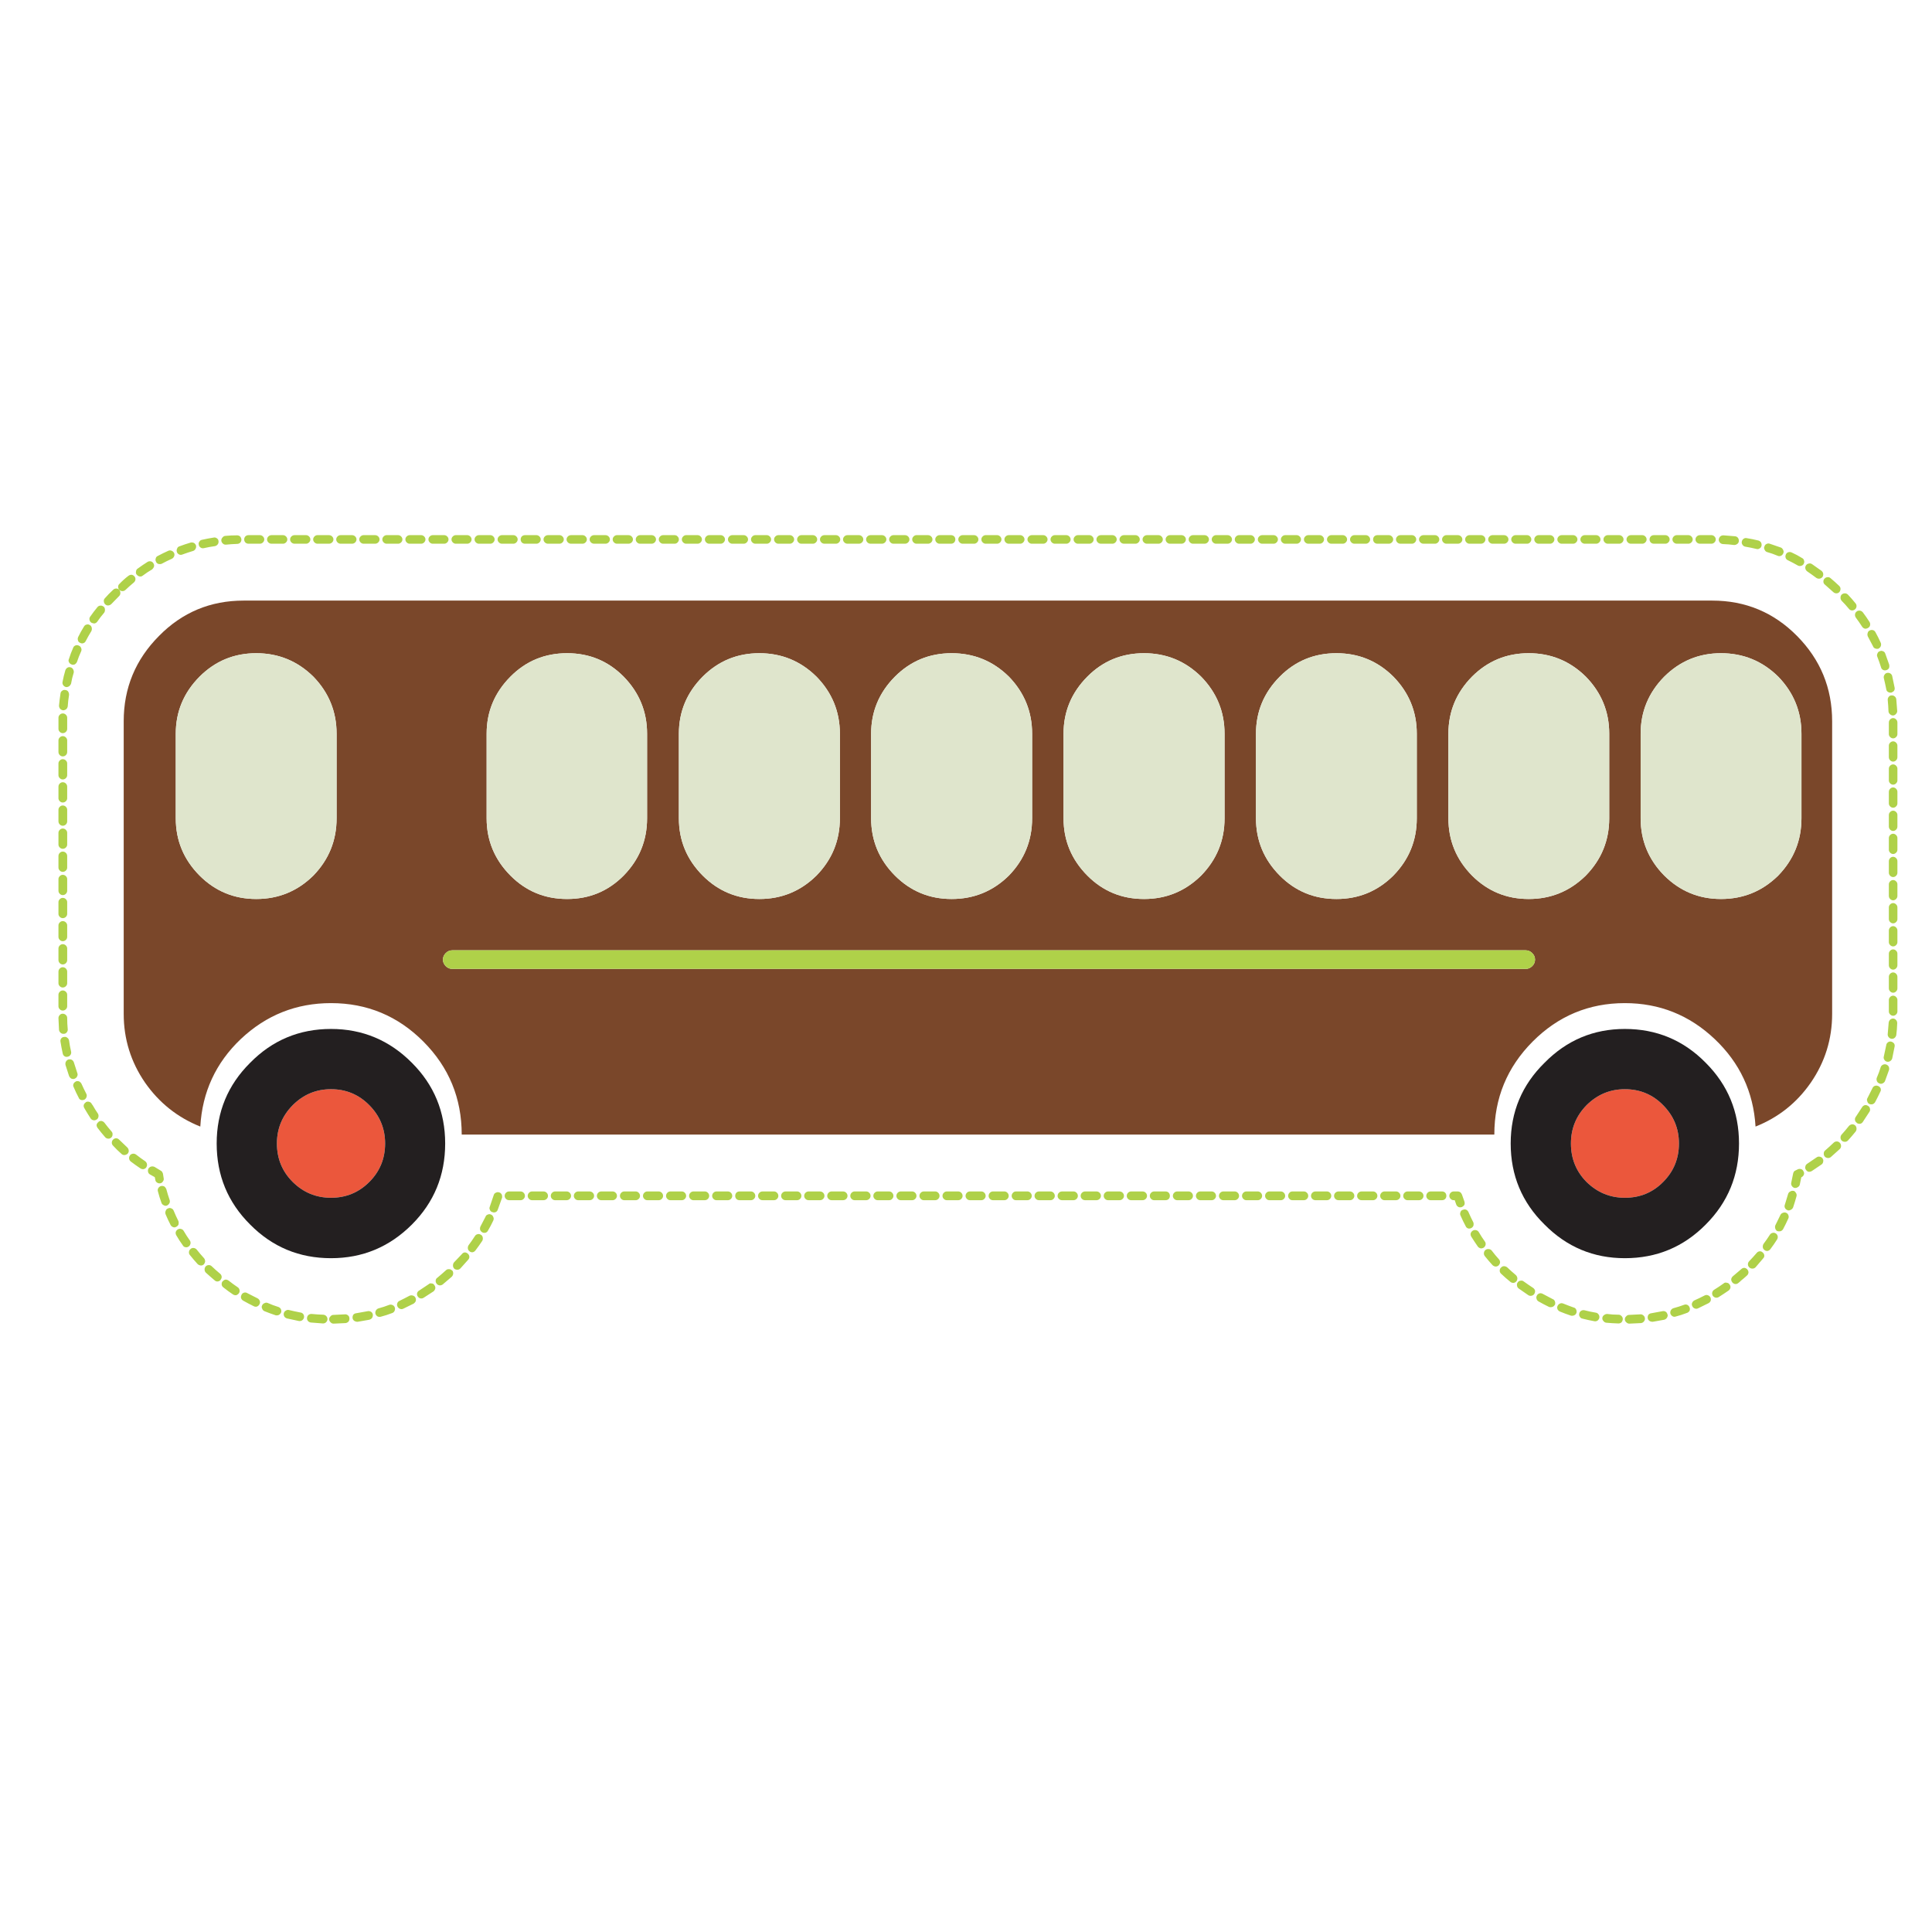 <?xml version="1.0" encoding="utf-8"?>
<!-- Generator: Adobe Illustrator 16.0.0, SVG Export Plug-In . SVG Version: 6.00 Build 0)  -->
<!DOCTYPE svg PUBLIC "-//W3C//DTD SVG 1.1//EN" "http://www.w3.org/Graphics/SVG/1.1/DTD/svg11.dtd">
<svg version="1.1" id="Layer_1" xmlns="http://www.w3.org/2000/svg" xmlns:xlink="http://www.w3.org/1999/xlink" x="0px" y="0px"
	 width="300px" height="300px" viewBox="0 0 300 300" enable-background="new 0 0 300 300" xml:space="preserve">
<g>
	<path fill-rule="evenodd" clip-rule="evenodd" fill="#7A472A" d="M246.242,105.068c-2.464-2.425-5.417-3.638-8.863-3.638
		c-3.445,0-6.38,1.213-8.806,3.638c-2.444,2.482-3.666,5.437-3.666,8.863v13.136c0,3.445,1.222,6.409,3.666,8.892
		c2.426,2.425,5.36,3.638,8.806,3.638c3.446,0,6.399-1.213,8.863-3.638c2.426-2.482,3.638-5.446,3.638-8.892v-13.136
		C249.88,110.505,248.668,107.55,246.242,105.068z M279.038,98.745c3.638,3.676,5.456,8.093,5.456,13.251v45.44
		c0,3.907-1.106,7.469-3.319,10.684c-2.175,3.137-5.034,5.407-8.575,6.813c-0.326-5.37-2.443-9.902-6.352-13.598
		c-3.925-3.715-8.573-5.571-13.943-5.571c-5.582,0-10.354,1.992-14.32,5.975c-3.964,3.985-5.946,8.797-5.946,14.436H71.695
		c0-5.639-1.982-10.45-5.947-14.436c-3.965-3.982-8.748-5.975-14.348-5.975c-5.389,0-10.057,1.856-14.002,5.571
		c-3.888,3.695-5.986,8.228-6.294,13.598c-3.522-1.405-6.379-3.676-8.574-6.813c-2.213-3.215-3.321-6.776-3.321-10.684v-45.44
		c0-5.158,1.828-9.575,5.486-13.251c3.598-3.657,7.977-5.485,13.135-5.485h228.042C271.03,93.26,275.42,95.088,279.038,98.745z
		 M279.73,113.931c0-3.426-1.202-6.38-3.608-8.863c-2.464-2.425-5.428-3.638-8.891-3.638c-3.428,0-6.362,1.213-8.807,3.638
		c-2.444,2.482-3.666,5.437-3.666,8.863v13.136c0,3.445,1.222,6.409,3.666,8.892c2.444,2.425,5.379,3.638,8.807,3.638
		c3.463,0,6.427-1.213,8.891-3.638c2.406-2.482,3.608-5.446,3.608-8.892V113.931z M238.36,149.008c0-0.385-0.144-0.722-0.433-1.01
		c-0.289-0.289-0.626-0.434-1.01-0.434H70.223c-0.385,0-0.722,0.145-1.01,0.434c-0.289,0.288-0.434,0.625-0.434,1.01
		c0,0.384,0.145,0.722,0.434,1.009c0.288,0.29,0.625,0.434,1.01,0.434h166.695c0.384,0,0.721-0.144,1.01-0.434
		C238.217,149.73,238.36,149.392,238.36,149.008z M160.267,113.931c0-3.426-1.202-6.38-3.607-8.863
		c-2.464-2.425-5.428-3.638-8.892-3.638c-3.445,0-6.38,1.213-8.805,3.638c-2.463,2.482-3.695,5.437-3.695,8.863v13.136
		c0,3.445,1.232,6.409,3.695,8.892c2.425,2.425,5.36,3.638,8.805,3.638c3.464,0,6.428-1.213,8.892-3.638
		c2.405-2.482,3.607-5.446,3.607-8.892V113.931z M190.148,113.931c0-3.426-1.213-6.38-3.639-8.863
		c-2.463-2.425-5.417-3.638-8.862-3.638c-3.465,0-6.399,1.213-8.805,3.638c-2.465,2.482-3.696,5.437-3.696,8.863v13.136
		c0,3.445,1.231,6.409,3.696,8.892c2.405,2.425,5.34,3.638,8.805,3.638c3.445,0,6.399-1.213,8.862-3.638
		c2.426-2.482,3.639-5.446,3.639-8.892V113.931z M216.361,105.068c-2.444-2.425-5.39-3.638-8.834-3.638
		c-3.464,0-6.399,1.213-8.806,3.638c-2.464,2.482-3.694,5.437-3.694,8.863v13.136c0,3.445,1.23,6.409,3.694,8.892
		c2.406,2.425,5.342,3.638,8.806,3.638c3.444,0,6.39-1.213,8.834-3.638c2.425-2.482,3.638-5.446,3.638-8.892v-13.136
		C219.999,110.505,218.786,107.55,216.361,105.068z M52.266,113.931c0-3.426-1.203-6.38-3.609-8.863
		c-2.463-2.425-5.417-3.638-8.863-3.638c-3.445,0-6.38,1.213-8.805,3.638c-2.464,2.482-3.696,5.437-3.696,8.863v13.136
		c0,3.445,1.232,6.409,3.696,8.892c2.425,2.425,5.36,3.638,8.805,3.638c3.445,0,6.399-1.213,8.863-3.638
		c2.406-2.482,3.609-5.446,3.609-8.892V113.931z M100.479,113.931c0-3.426-1.213-6.38-3.638-8.863
		c-2.405-2.425-5.331-3.638-8.776-3.638c-3.465,0-6.4,1.213-8.805,3.638c-2.464,2.482-3.696,5.437-3.696,8.863v13.136
		c0,3.445,1.232,6.409,3.696,8.892c2.405,2.425,5.34,3.638,8.805,3.638c3.445,0,6.371-1.213,8.776-3.638
		c2.425-2.482,3.638-5.446,3.638-8.892V113.931z M126.779,105.068c-2.463-2.425-5.418-3.638-8.863-3.638
		c-3.444,0-6.38,1.213-8.805,3.638c-2.464,2.482-3.695,5.437-3.695,8.863v13.136c0,3.445,1.231,6.409,3.695,8.892
		c2.424,2.425,5.36,3.638,8.805,3.638c3.445,0,6.4-1.213,8.863-3.638c2.425-2.482,3.637-5.446,3.637-8.892v-13.136
		C130.416,110.505,129.204,107.55,126.779,105.068z"/>
	<path fill-rule="evenodd" clip-rule="evenodd" fill="#DFE5CC" d="M279.73,113.931v13.136c0,3.445-1.202,6.409-3.608,8.892
		c-2.464,2.425-5.428,3.638-8.891,3.638c-3.428,0-6.362-1.213-8.807-3.638c-2.444-2.482-3.666-5.446-3.666-8.892v-13.136
		c0-3.426,1.222-6.38,3.666-8.863c2.444-2.425,5.379-3.638,8.807-3.638c3.463,0,6.427,1.213,8.891,3.638
		C278.528,107.55,279.73,110.505,279.73,113.931z M246.242,105.068c2.426,2.482,3.638,5.437,3.638,8.863v13.136
		c0,3.445-1.212,6.409-3.638,8.892c-2.464,2.425-5.417,3.638-8.863,3.638c-3.445,0-6.38-1.213-8.806-3.638
		c-2.444-2.482-3.666-5.446-3.666-8.892v-13.136c0-3.426,1.222-6.38,3.666-8.863c2.426-2.425,5.36-3.638,8.806-3.638
		C240.825,101.43,243.778,102.643,246.242,105.068z M126.779,105.068c2.425,2.482,3.637,5.437,3.637,8.863v13.136
		c0,3.445-1.212,6.409-3.637,8.892c-2.463,2.425-5.418,3.638-8.863,3.638c-3.444,0-6.38-1.213-8.805-3.638
		c-2.464-2.482-3.695-5.446-3.695-8.892v-13.136c0-3.426,1.231-6.38,3.695-8.863c2.424-2.425,5.36-3.638,8.805-3.638
		C121.361,101.43,124.315,102.643,126.779,105.068z M100.479,113.931v13.136c0,3.445-1.213,6.409-3.638,8.892
		c-2.405,2.425-5.331,3.638-8.776,3.638c-3.465,0-6.4-1.213-8.805-3.638c-2.464-2.482-3.696-5.446-3.696-8.892v-13.136
		c0-3.426,1.232-6.38,3.696-8.863c2.405-2.425,5.34-3.638,8.805-3.638c3.445,0,6.371,1.213,8.776,3.638
		C99.266,107.55,100.479,110.505,100.479,113.931z M52.266,113.931v13.136c0,3.445-1.203,6.409-3.609,8.892
		c-2.463,2.425-5.417,3.638-8.863,3.638c-3.445,0-6.38-1.213-8.805-3.638c-2.464-2.482-3.696-5.446-3.696-8.892v-13.136
		c0-3.426,1.232-6.38,3.696-8.863c2.425-2.425,5.36-3.638,8.805-3.638c3.445,0,6.399,1.213,8.863,3.638
		C51.063,107.55,52.266,110.505,52.266,113.931z M216.361,105.068c2.425,2.482,3.638,5.437,3.638,8.863v13.136
		c0,3.445-1.213,6.409-3.638,8.892c-2.444,2.425-5.39,3.638-8.834,3.638c-3.464,0-6.399-1.213-8.806-3.638
		c-2.464-2.482-3.694-5.446-3.694-8.892v-13.136c0-3.426,1.23-6.38,3.694-8.863c2.406-2.425,5.342-3.638,8.806-3.638
		C210.972,101.43,213.917,102.643,216.361,105.068z M190.148,113.931v13.136c0,3.445-1.213,6.409-3.639,8.892
		c-2.463,2.425-5.417,3.638-8.862,3.638c-3.465,0-6.399-1.213-8.805-3.638c-2.465-2.482-3.696-5.446-3.696-8.892v-13.136
		c0-3.426,1.231-6.38,3.696-8.863c2.405-2.425,5.34-3.638,8.805-3.638c3.445,0,6.399,1.213,8.862,3.638
		C188.936,107.55,190.148,110.505,190.148,113.931z M160.267,113.931v13.136c0,3.445-1.202,6.409-3.607,8.892
		c-2.464,2.425-5.428,3.638-8.892,3.638c-3.445,0-6.38-1.213-8.805-3.638c-2.463-2.482-3.695-5.446-3.695-8.892v-13.136
		c0-3.426,1.232-6.38,3.695-8.863c2.425-2.425,5.36-3.638,8.805-3.638c3.464,0,6.428,1.213,8.892,3.638
		C159.064,107.55,160.267,110.505,160.267,113.931z"/>
	<path fill-rule="evenodd" clip-rule="evenodd" fill="#AFD149" d="M34.424,199.472c-0.02-0.174,0.02-0.336,0.115-0.491h0.029
		c0.115-0.153,0.269-0.249,0.461-0.288c0.173,0,0.337,0.059,0.491,0.174c0.462,0.365,0.924,0.702,1.386,1.01
		c0.153,0.097,0.25,0.241,0.289,0.433c0.039,0.174,0.01,0.337-0.087,0.491c-0.115,0.154-0.26,0.261-0.433,0.318
		c-0.172,0.019-0.336-0.021-0.491-0.116c-0.52-0.346-1.02-0.712-1.501-1.098C34.53,199.789,34.444,199.646,34.424,199.472z
		 M32.895,196.643c0.403,0.386,0.837,0.77,1.299,1.155c0.134,0.115,0.211,0.27,0.23,0.462c0,0.173-0.058,0.326-0.173,0.462v0.029
		c-0.115,0.134-0.259,0.211-0.433,0.229c-0.193,0.02-0.356-0.037-0.491-0.172c-0.481-0.404-0.943-0.81-1.386-1.214
		c-0.115-0.134-0.173-0.288-0.173-0.461c0-0.192,0.058-0.356,0.173-0.491c0.135-0.135,0.298-0.201,0.491-0.201
		C32.605,196.441,32.759,196.508,32.895,196.643z M24.984,184.171h0.029c0.154-0.039,0.317-0.02,0.491,0.058
		c0.135,0.096,0.241,0.231,0.318,0.404c0.153,0.577,0.327,1.145,0.52,1.703c0.058,0.174,0.048,0.337-0.029,0.491
		c-0.096,0.174-0.231,0.298-0.404,0.376c-0.173,0.057-0.337,0.037-0.491-0.059c-0.173-0.077-0.289-0.202-0.347-0.375
		c-0.211-0.577-0.394-1.164-0.547-1.762c-0.058-0.192-0.039-0.366,0.057-0.52C24.676,184.334,24.811,184.229,24.984,184.171z
		 M24.955,181.775c0.077,0.037,0.154,0.105,0.231,0.201c0.039,0.077,0.077,0.164,0.116,0.26c0.038,0.231,0.077,0.472,0.115,0.722
		c0.039,0.173,0,0.338-0.115,0.491c-0.097,0.154-0.222,0.25-0.376,0.288h-0.028c-0.193,0.039-0.366,0-0.52-0.115
		c-0.153-0.097-0.24-0.24-0.26-0.433c-0.039-0.135-0.067-0.27-0.086-0.404c-0.25-0.135-0.491-0.27-0.722-0.403
		c-0.173-0.097-0.28-0.231-0.318-0.405c-0.038-0.192-0.02-0.365,0.058-0.521c0.115-0.172,0.26-0.278,0.433-0.317
		c0.174-0.038,0.346-0.019,0.52,0.059C24.311,181.39,24.627,181.583,24.955,181.775z M30.065,193.785
		c0.192,0.019,0.356,0.104,0.491,0.26c0.346,0.441,0.722,0.886,1.126,1.327c0.116,0.135,0.173,0.308,0.173,0.521
		c-0.02,0.153-0.086,0.298-0.202,0.433c-0.02,0-0.029,0.009-0.029,0.029c-0.135,0.115-0.289,0.163-0.462,0.145
		c-0.192-0.021-0.356-0.097-0.49-0.231c-0.405-0.443-0.798-0.905-1.184-1.387c-0.115-0.134-0.164-0.297-0.145-0.491
		c0.019-0.172,0.096-0.316,0.231-0.432l0.028-0.029C29.738,193.813,29.892,193.765,30.065,193.785z M27.611,190.897
		c0.173-0.097,0.346-0.115,0.52-0.058c0.173,0.039,0.308,0.144,0.404,0.317c0.289,0.5,0.606,0.991,0.953,1.473
		c0.096,0.153,0.125,0.327,0.086,0.52c-0.039,0.154-0.125,0.289-0.26,0.404h-0.029c-0.135,0.115-0.298,0.153-0.491,0.115
		s-0.328-0.135-0.404-0.289c-0.366-0.501-0.702-1.02-1.011-1.558c-0.096-0.174-0.125-0.348-0.087-0.52
		C27.351,191.129,27.457,190.994,27.611,190.897z M26.601,187.635c0.173,0.059,0.298,0.184,0.375,0.376
		c0.212,0.52,0.452,1.048,0.722,1.587c0.058,0.154,0.067,0.328,0.029,0.521c-0.058,0.153-0.173,0.278-0.347,0.375
		c-0.173,0.097-0.337,0.116-0.49,0.058c-0.193-0.077-0.327-0.192-0.405-0.346c-0.289-0.559-0.548-1.116-0.779-1.675
		c-0.058-0.192-0.048-0.365,0.029-0.52c0.058-0.192,0.183-0.317,0.375-0.376C26.264,187.558,26.427,187.558,26.601,187.635z
		 M12.281,167.918c0.154,0.077,0.279,0.202,0.375,0.375c0.231,0.52,0.481,1.039,0.751,1.559c0.077,0.154,0.086,0.317,0.028,0.491
		c-0.058,0.173-0.163,0.308-0.317,0.404c-0.174,0.077-0.347,0.096-0.52,0.058c-0.192-0.058-0.318-0.173-0.375-0.347
		c-0.289-0.538-0.548-1.088-0.78-1.646c-0.096-0.154-0.106-0.328-0.029-0.52c0.077-0.154,0.193-0.27,0.347-0.347l0.029-0.028
		C11.944,167.859,12.107,167.859,12.281,167.918z M10.231,164.856c0.096-0.173,0.231-0.289,0.404-0.346
		c0.192-0.038,0.366-0.019,0.52,0.057c0.154,0.098,0.26,0.231,0.318,0.404c0.173,0.559,0.355,1.128,0.548,1.704
		c0.057,0.154,0.039,0.317-0.058,0.49c-0.077,0.155-0.192,0.261-0.347,0.318c-0.019,0-0.028,0.01-0.028,0.029
		c-0.173,0.057-0.347,0.047-0.52-0.029c-0.154-0.097-0.27-0.231-0.346-0.405c-0.193-0.577-0.376-1.145-0.549-1.703
		C10.135,165.185,10.154,165.012,10.231,164.856z M9.942,161.018c0-0.02,0.01-0.02,0.029,0c0.174-0.039,0.328,0,0.462,0.115
		c0.154,0.096,0.25,0.24,0.289,0.433c0.076,0.577,0.183,1.155,0.317,1.733c0.039,0.173,0.01,0.336-0.087,0.49
		c-0.096,0.153-0.23,0.25-0.403,0.288c-0.212,0.058-0.385,0.039-0.52-0.058c-0.154-0.096-0.25-0.24-0.289-0.432
		c-0.134-0.598-0.25-1.204-0.346-1.82c-0.039-0.191,0-0.365,0.116-0.519C9.606,161.113,9.75,161.036,9.942,161.018z M9.077,158.102
		c0-0.192,0.067-0.356,0.202-0.491c0.115-0.134,0.27-0.202,0.461-0.202c0.193,0,0.356,0.068,0.491,0.202
		c0.135,0.115,0.202,0.271,0.202,0.463c0,0.577,0.029,1.163,0.086,1.761c0.019,0.173-0.039,0.336-0.173,0.49
		c-0.115,0.135-0.25,0.202-0.404,0.202H9.914c-0.192,0.019-0.356-0.028-0.49-0.144c-0.154-0.136-0.241-0.289-0.26-0.463
		C9.125,159.323,9.096,158.717,9.077,158.102z M9.077,154.464c0-0.173,0.067-0.327,0.202-0.462c0.135-0.135,0.289-0.202,0.461-0.202
		c0.193,0,0.356,0.067,0.491,0.202c0.135,0.135,0.202,0.289,0.202,0.462v1.79c0,0.173-0.067,0.327-0.202,0.462
		c-0.135,0.135-0.298,0.201-0.491,0.201c-0.172,0-0.327-0.066-0.461-0.201c-0.135-0.135-0.202-0.289-0.202-0.462V154.464z
		 M20.047,179.898c-0.02-0.193,0.029-0.356,0.145-0.491v-0.028c0.115-0.135,0.269-0.212,0.461-0.231
		c0.173-0.019,0.337,0.029,0.491,0.145c0.462,0.365,0.924,0.702,1.386,1.01c0.153,0.115,0.25,0.26,0.288,0.434
		c0.039,0.173,0.01,0.337-0.087,0.49v0.029c-0.115,0.154-0.259,0.25-0.432,0.288c-0.173,0.021-0.337-0.019-0.491-0.115
		c-0.52-0.346-1.02-0.702-1.501-1.068C20.153,180.226,20.066,180.072,20.047,179.898z M17.564,177.906
		c-0.135-0.135-0.202-0.289-0.202-0.462c0-0.192,0.067-0.356,0.202-0.49c0.135-0.136,0.289-0.202,0.462-0.202
		c0.173,0,0.327,0.066,0.462,0.202c0.423,0.403,0.847,0.809,1.27,1.212c0.135,0.135,0.212,0.299,0.231,0.491
		c0.019,0.154-0.029,0.308-0.144,0.461c-0.135,0.135-0.298,0.213-0.491,0.232c-0.192,0.019-0.356-0.04-0.491-0.174
		C18.401,178.772,17.968,178.349,17.564,177.906z M15.024,173.836h-0.029c-0.154,0.115-0.318,0.153-0.491,0.115
		c-0.192-0.038-0.337-0.136-0.433-0.289c-0.289-0.442-0.568-0.895-0.838-1.356c-0.038-0.058-0.077-0.126-0.115-0.202
		c-0.116-0.174-0.154-0.347-0.116-0.521c0.058-0.173,0.164-0.308,0.318-0.404v-0.028c0.173-0.096,0.346-0.115,0.52-0.059
		c0.173,0.04,0.308,0.146,0.404,0.318c0.039,0.077,0.086,0.145,0.144,0.202c0.25,0.443,0.52,0.875,0.809,1.3
		c0.096,0.153,0.125,0.326,0.086,0.519C15.245,173.604,15.158,173.74,15.024,173.836z M15.284,174.211
		c0.134-0.116,0.298-0.163,0.491-0.145c0.173,0.038,0.318,0.125,0.433,0.26c0.366,0.48,0.741,0.943,1.126,1.386
		c0.116,0.136,0.164,0.288,0.144,0.462c0,0.174-0.067,0.327-0.202,0.462c-0.153,0.135-0.317,0.192-0.491,0.173
		c-0.192-0.019-0.346-0.097-0.461-0.23c-0.404-0.463-0.79-0.933-1.155-1.414c-0.116-0.154-0.173-0.317-0.173-0.491
		c0.038-0.192,0.135-0.336,0.289-0.433V174.211z M10.231,150.393c0.135,0.135,0.202,0.298,0.202,0.491v1.79
		c0,0.174-0.067,0.327-0.202,0.463c-0.135,0.134-0.298,0.202-0.491,0.202c-0.172,0-0.327-0.068-0.461-0.202
		c-0.135-0.136-0.202-0.289-0.202-0.463v-1.79c0-0.192,0.067-0.356,0.202-0.491c0.135-0.134,0.289-0.202,0.461-0.202
		C9.933,150.191,10.097,150.259,10.231,150.393z M9.279,146.813c0.135-0.135,0.289-0.202,0.461-0.202
		c0.193,0,0.356,0.067,0.491,0.202c0.135,0.134,0.202,0.289,0.202,0.462v1.79c0,0.192-0.067,0.356-0.202,0.491
		c-0.135,0.134-0.298,0.202-0.491,0.202c-0.172,0-0.327-0.068-0.461-0.202c-0.135-0.135-0.202-0.298-0.202-0.491v-1.79
		C9.077,147.102,9.144,146.948,9.279,146.813z M9.077,143.695c0-0.173,0.067-0.327,0.202-0.462c0.135-0.134,0.289-0.202,0.461-0.202
		c0.193,0,0.356,0.067,0.491,0.202c0.135,0.135,0.202,0.289,0.202,0.462v1.791c0,0.172-0.067,0.327-0.202,0.461
		c-0.135,0.135-0.298,0.202-0.491,0.202c-0.172,0-0.327-0.067-0.461-0.202c-0.135-0.135-0.202-0.289-0.202-0.461V143.695z
		 M10.231,139.625c0.135,0.134,0.202,0.289,0.202,0.462v1.818c0,0.174-0.067,0.328-0.202,0.462
		c-0.135,0.135-0.298,0.202-0.491,0.202c-0.172,0-0.327-0.067-0.461-0.202c-0.135-0.134-0.202-0.288-0.202-0.462v-1.818
		c0-0.173,0.067-0.328,0.202-0.462c0.135-0.135,0.289-0.202,0.461-0.202C9.933,139.423,10.097,139.49,10.231,139.625z
		 M10.231,136.045c0.135,0.135,0.202,0.289,0.202,0.462v1.79c0,0.193-0.067,0.356-0.202,0.491c-0.135,0.135-0.298,0.203-0.491,0.203
		c-0.172,0-0.327-0.068-0.461-0.203c-0.135-0.134-0.202-0.298-0.202-0.491v-1.79c0-0.173,0.067-0.327,0.202-0.462
		c0.135-0.135,0.289-0.202,0.461-0.202C9.933,135.843,10.097,135.91,10.231,136.045z M9.077,132.927
		c0-0.192,0.067-0.356,0.202-0.491c0.135-0.135,0.289-0.202,0.461-0.202c0.193,0,0.356,0.067,0.491,0.202
		c0.135,0.135,0.202,0.298,0.202,0.491v1.79c0,0.174-0.067,0.327-0.202,0.462c-0.135,0.135-0.298,0.202-0.491,0.202
		c-0.172,0-0.327-0.067-0.461-0.202c-0.135-0.135-0.202-0.288-0.202-0.462V132.927z M9.74,128.654c0.193,0,0.356,0.067,0.491,0.202
		c0.135,0.135,0.202,0.289,0.202,0.462v1.819c0,0.173-0.067,0.327-0.202,0.462c-0.135,0.135-0.298,0.202-0.491,0.202
		c-0.172,0-0.327-0.067-0.461-0.202c-0.135-0.135-0.202-0.289-0.202-0.462v-1.819c0-0.173,0.067-0.328,0.202-0.462
		C9.414,128.722,9.568,128.654,9.74,128.654z M9.077,125.738c0-0.173,0.067-0.327,0.202-0.461c0.135-0.135,0.289-0.203,0.461-0.203
		c0.193,0,0.356,0.067,0.491,0.203c0.135,0.134,0.202,0.289,0.202,0.461v1.79c0,0.193-0.067,0.356-0.202,0.491
		c-0.135,0.135-0.298,0.202-0.491,0.202c-0.172,0-0.327-0.067-0.461-0.202c-0.135-0.135-0.202-0.298-0.202-0.491V125.738z
		 M10.231,121.667c0.135,0.135,0.202,0.298,0.202,0.491v1.79c0,0.174-0.067,0.328-0.202,0.462c-0.135,0.135-0.298,0.202-0.491,0.202
		c-0.172,0-0.327-0.067-0.461-0.202c-0.135-0.135-0.202-0.289-0.202-0.462v-1.79c0-0.193,0.067-0.356,0.202-0.491
		c0.135-0.134,0.289-0.202,0.461-0.202C9.933,121.465,10.097,121.533,10.231,121.667z M9.279,118.088
		c0.135-0.135,0.289-0.203,0.461-0.203c0.193,0,0.356,0.068,0.491,0.203c0.135,0.134,0.202,0.288,0.202,0.461v1.819
		c0,0.173-0.067,0.327-0.202,0.462c-0.135,0.134-0.298,0.203-0.491,0.203c-0.172,0-0.327-0.068-0.461-0.203
		c-0.135-0.135-0.202-0.289-0.202-0.462v-1.819C9.077,118.376,9.144,118.223,9.279,118.088z M9.077,114.97
		c0-0.173,0.067-0.327,0.202-0.461c0.135-0.135,0.289-0.203,0.461-0.203c0.193,0,0.356,0.068,0.491,0.203
		c0.135,0.134,0.202,0.289,0.202,0.461v1.791c0,0.192-0.067,0.355-0.202,0.491c-0.135,0.134-0.298,0.201-0.491,0.201
		c-0.172,0-0.327-0.067-0.461-0.201c-0.135-0.136-0.202-0.299-0.202-0.491V114.97z M9.769,110.784c0.173,0,0.328,0.068,0.462,0.202
		c0.135,0.135,0.202,0.289,0.202,0.462c0,0.174,0,0.356,0,0.548v1.184c0,0.173-0.067,0.328-0.202,0.462
		c-0.135,0.134-0.298,0.202-0.491,0.202c-0.172,0-0.327-0.068-0.461-0.202c-0.135-0.135-0.202-0.289-0.202-0.462v-1.184
		c0-0.192,0-0.375,0-0.548c0-0.173,0.067-0.327,0.202-0.462c0.135-0.134,0.289-0.202,0.461-0.202H9.769z M10.145,107.146
		c0.192,0.02,0.336,0.097,0.433,0.231c0.096,0.154,0.145,0.327,0.145,0.52c-0.097,0.577-0.164,1.164-0.203,1.761
		c-0.02,0.173-0.096,0.327-0.231,0.462c-0.154,0.116-0.318,0.174-0.491,0.174c-0.173-0.02-0.328-0.096-0.462-0.231
		c-0.115-0.154-0.173-0.318-0.173-0.492c0.058-0.635,0.135-1.26,0.231-1.876c0.02-0.192,0.106-0.336,0.26-0.433
		C9.789,107.146,9.953,107.107,10.145,107.146z M11.357,103.942c0.097,0.173,0.125,0.347,0.087,0.52
		c-0.173,0.539-0.308,1.097-0.404,1.674c-0.058,0.173-0.163,0.318-0.317,0.433c-0.155,0.096-0.318,0.134-0.491,0.116
		c-0.192-0.058-0.337-0.164-0.433-0.318s-0.125-0.318-0.086-0.49c0.115-0.616,0.259-1.213,0.433-1.791
		c0.058-0.173,0.164-0.308,0.317-0.404c0.154-0.096,0.317-0.115,0.49-0.058h0.029C11.155,103.682,11.28,103.788,11.357,103.942z
		 M12.224,100.246c0.173,0.058,0.298,0.184,0.375,0.375c0.078,0.174,0.078,0.347,0,0.52c-0.25,0.539-0.462,1.078-0.635,1.617
		c-0.077,0.173-0.192,0.309-0.347,0.404c-0.173,0.077-0.336,0.087-0.49,0.029l-0.029-0.029c-0.173-0.057-0.298-0.164-0.375-0.318
		c-0.097-0.173-0.106-0.336-0.029-0.49c0.192-0.616,0.414-1.203,0.664-1.762c0.058-0.173,0.183-0.298,0.376-0.375
		C11.887,100.16,12.05,100.17,12.224,100.246z M13.985,97.07c0.134,0.097,0.221,0.231,0.26,0.405
		c0.039,0.173,0.019,0.346-0.058,0.52c-0.309,0.5-0.597,1.01-0.866,1.53c-0.078,0.173-0.202,0.289-0.376,0.347
		c-0.173,0.058-0.346,0.039-0.52-0.058c-0.173-0.077-0.279-0.202-0.318-0.375c-0.057-0.174-0.047-0.347,0.029-0.521
		c0.27-0.558,0.568-1.097,0.896-1.616c0.096-0.173,0.23-0.28,0.403-0.318c0.193-0.057,0.366-0.029,0.52,0.086H13.985z M28.333,86.1
		c-0.174,0.077-0.347,0.077-0.52,0c-0.173-0.096-0.289-0.221-0.346-0.375v-0.029c-0.058-0.173-0.048-0.337,0.028-0.491
		c0.058-0.192,0.183-0.318,0.375-0.375c0.559-0.212,1.136-0.404,1.732-0.578c0.173-0.038,0.347-0.02,0.521,0.058
		c0.153,0.096,0.26,0.231,0.317,0.405c0.038,0.192,0.01,0.365-0.087,0.52c-0.077,0.153-0.202,0.26-0.375,0.317
		C29.401,85.725,28.852,85.908,28.333,86.1z M33.183,83.473c0.173-0.039,0.337,0,0.491,0.115c0.154,0.097,0.24,0.241,0.26,0.433
		c0.019,0.193-0.02,0.356-0.115,0.491c-0.116,0.154-0.26,0.25-0.433,0.289c-0.577,0.077-1.155,0.183-1.732,0.317
		c-0.192,0.039-0.356,0.01-0.491-0.086c-0.153-0.097-0.25-0.231-0.289-0.404v-0.029c-0.058-0.192-0.029-0.355,0.087-0.491
		c0.077-0.154,0.211-0.25,0.404-0.289C31.96,83.685,32.567,83.569,33.183,83.473z M37.485,83.762v0.029
		c0,0.173-0.058,0.327-0.173,0.462c-0.135,0.135-0.298,0.203-0.491,0.203c-0.577,0.019-1.145,0.057-1.703,0.115
		c-0.193,0.019-0.355-0.029-0.491-0.145c-0.153-0.135-0.24-0.289-0.26-0.462c-0.019-0.173,0.039-0.337,0.173-0.491
		c0.115-0.154,0.26-0.24,0.434-0.26c0.596-0.058,1.212-0.086,1.847-0.086c0.174,0,0.327,0.058,0.462,0.173
		C37.398,83.434,37.465,83.588,37.485,83.762z M16.842,94.011c-0.192,0.019-0.346-0.029-0.461-0.145h-0.029
		c-0.135-0.135-0.212-0.299-0.231-0.491c-0.02-0.192,0.039-0.355,0.174-0.49c0.384-0.442,0.808-0.875,1.27-1.299
		c0.135-0.135,0.298-0.202,0.49-0.202c0.174,0,0.328,0.067,0.463,0.202c0.115,0.134,0.173,0.298,0.173,0.491
		c0,0.193-0.067,0.356-0.202,0.491c-0.404,0.404-0.799,0.808-1.184,1.212C17.169,93.914,17.016,93.991,16.842,94.011z M15.11,94.299
		c0.116-0.154,0.27-0.241,0.462-0.259c0.173-0.02,0.337,0.029,0.491,0.145h0.029c0.134,0.134,0.202,0.288,0.202,0.461
		c0.019,0.173-0.02,0.337-0.116,0.491c-0.384,0.443-0.741,0.905-1.068,1.386c-0.115,0.154-0.259,0.25-0.433,0.288
		c-0.173,0-0.327-0.038-0.462-0.115h-0.028c-0.174-0.134-0.27-0.289-0.289-0.462c-0.039-0.173,0-0.336,0.115-0.491
		C14.36,95.242,14.726,94.761,15.11,94.299z M19.932,89.42c0.154-0.115,0.317-0.173,0.491-0.173c0.173,0.019,0.327,0.106,0.462,0.26
		c0.116,0.154,0.164,0.317,0.145,0.491c-0.02,0.173-0.106,0.327-0.26,0.462c-0.443,0.366-0.876,0.75-1.3,1.155
		c-0.134,0.116-0.289,0.174-0.461,0.174c-0.193,0-0.347-0.068-0.462-0.203h-0.028c-0.116-0.135-0.174-0.289-0.174-0.462
		c0-0.192,0.067-0.347,0.202-0.461C18.989,90.2,19.45,89.786,19.932,89.42z M22.905,87.255c0.154-0.096,0.328-0.125,0.521-0.086
		c0.173,0.038,0.308,0.144,0.403,0.317c0.097,0.153,0.125,0.318,0.087,0.491c-0.058,0.173-0.154,0.317-0.288,0.433
		c-0.5,0.289-0.992,0.616-1.473,0.982c-0.134,0.115-0.298,0.153-0.491,0.115c-0.173-0.039-0.308-0.125-0.403-0.26h-0.029
		c-0.116-0.154-0.155-0.318-0.116-0.491c0.019-0.212,0.106-0.366,0.26-0.462C21.875,87.928,22.386,87.582,22.905,87.255z
		 M24.493,86.331c0.539-0.289,1.088-0.558,1.646-0.808c0.174-0.077,0.347-0.077,0.52,0c0.154,0.058,0.279,0.173,0.376,0.347
		c0.076,0.173,0.076,0.346,0,0.52c-0.078,0.173-0.193,0.298-0.347,0.375c-0.52,0.231-1.049,0.491-1.588,0.78
		c-0.154,0.057-0.317,0.067-0.49,0.028c-0.173-0.058-0.298-0.163-0.375-0.317v-0.029c-0.096-0.154-0.116-0.317-0.058-0.491
		C24.213,86.542,24.32,86.408,24.493,86.331z M203.774,185.21c0.135-0.134,0.298-0.202,0.491-0.202h1.789
		c0.174,0,0.327,0.068,0.463,0.202c0.134,0.135,0.202,0.299,0.202,0.491c0,0.173-0.068,0.327-0.202,0.462
		c-0.136,0.135-0.289,0.202-0.463,0.202h-1.789c-0.193,0-0.356-0.067-0.491-0.202s-0.201-0.289-0.201-0.462
		C203.573,185.509,203.64,185.345,203.774,185.21z M210.097,186.163c-0.135,0.135-0.288,0.202-0.462,0.202h-1.79
		c-0.192,0-0.355-0.067-0.491-0.202c-0.134-0.135-0.202-0.289-0.202-0.462c0-0.192,0.068-0.356,0.202-0.491
		c0.136-0.134,0.299-0.202,0.491-0.202h1.79c0.174,0,0.327,0.068,0.462,0.202c0.135,0.135,0.202,0.299,0.202,0.491
		C210.299,185.874,210.231,186.028,210.097,186.163z M214.515,186.163c-0.136-0.135-0.203-0.289-0.203-0.462
		c0-0.192,0.067-0.356,0.203-0.491c0.135-0.134,0.288-0.202,0.461-0.202h1.79c0.193,0,0.355,0.068,0.491,0.202
		c0.134,0.135,0.202,0.299,0.202,0.491c0,0.173-0.068,0.327-0.202,0.462c-0.136,0.135-0.298,0.202-0.491,0.202h-1.79
		C214.803,186.365,214.649,186.298,214.515,186.163z M213.879,185.701c0,0.173-0.066,0.327-0.202,0.462
		c-0.135,0.135-0.289,0.202-0.462,0.202h-1.789c-0.193,0-0.357-0.067-0.491-0.202c-0.135-0.135-0.202-0.289-0.202-0.462
		c0-0.192,0.067-0.356,0.202-0.491c0.134-0.134,0.298-0.202,0.491-0.202h1.789c0.173,0,0.327,0.068,0.462,0.202
		C213.813,185.345,213.879,185.509,213.879,185.701z M221.674,185.21c0.134-0.134,0.289-0.202,0.463-0.202h1.788
		c0.192,0,0.357,0.068,0.491,0.202c0.115,0.135,0.174,0.299,0.174,0.491c0,0.173-0.059,0.327-0.174,0.462
		c-0.134,0.135-0.299,0.202-0.491,0.202h-1.788c-0.174,0-0.329-0.067-0.463-0.202c-0.135-0.135-0.202-0.289-0.202-0.462
		C221.472,185.509,221.539,185.345,221.674,185.21z M220.837,185.21c0.135,0.135,0.202,0.299,0.202,0.491
		c0,0.173-0.067,0.327-0.202,0.462c-0.136,0.135-0.299,0.202-0.49,0.202h-1.79c-0.174,0-0.328-0.067-0.462-0.202
		c-0.136-0.135-0.203-0.289-0.203-0.462c0-0.192,0.067-0.356,0.203-0.491c0.134-0.134,0.288-0.202,0.462-0.202h1.79
		C220.538,185.008,220.701,185.076,220.837,185.21z M179.206,186.365c-0.173,0-0.326-0.067-0.461-0.202
		c-0.136-0.135-0.202-0.289-0.202-0.462c0-0.192,0.066-0.356,0.202-0.491c0.135-0.134,0.288-0.202,0.461-0.202h1.791
		c0.192,0,0.355,0.068,0.49,0.202c0.115,0.135,0.172,0.299,0.172,0.491c0,0.173-0.057,0.327-0.172,0.462
		c-0.135,0.135-0.298,0.202-0.49,0.202H179.206z M184.575,185.008c0.174,0,0.328,0.068,0.463,0.202
		c0.135,0.135,0.202,0.299,0.202,0.491c0,0.173-0.067,0.327-0.202,0.462s-0.289,0.202-0.463,0.202h-1.788
		c-0.174,0-0.329-0.067-0.463-0.202c-0.135-0.135-0.202-0.289-0.202-0.462c0-0.192,0.067-0.356,0.202-0.491
		c0.134-0.134,0.289-0.202,0.463-0.202H184.575z M186.365,186.365c-0.173,0-0.326-0.067-0.461-0.202s-0.202-0.289-0.202-0.462
		c0-0.192,0.067-0.356,0.202-0.491c0.135-0.134,0.288-0.202,0.461-0.202h1.791c0.173,0,0.326,0.068,0.461,0.202
		c0.136,0.135,0.203,0.299,0.203,0.491c0,0.173-0.067,0.327-0.203,0.462c-0.135,0.135-0.288,0.202-0.461,0.202H186.365z
		 M193.525,186.365c-0.173,0-0.326-0.067-0.462-0.202c-0.135-0.135-0.202-0.289-0.202-0.462c0-0.192,0.067-0.356,0.202-0.491
		c0.136-0.134,0.289-0.202,0.462-0.202h1.789c0.174,0,0.329,0.068,0.463,0.202c0.136,0.135,0.202,0.299,0.202,0.491
		c0,0.173-0.066,0.327-0.202,0.462c-0.134,0.135-0.289,0.202-0.463,0.202H193.525z M192.197,185.21
		c0.136,0.135,0.202,0.299,0.202,0.491c0,0.173-0.066,0.327-0.202,0.462c-0.135,0.135-0.288,0.202-0.461,0.202h-1.79
		c-0.174,0-0.327-0.067-0.463-0.202c-0.134-0.135-0.202-0.289-0.202-0.462c0-0.192,0.068-0.356,0.202-0.491
		c0.136-0.134,0.289-0.202,0.463-0.202h1.79C191.909,185.008,192.063,185.076,192.197,185.21z M200.021,185.701
		c0-0.192,0.068-0.356,0.202-0.491c0.115-0.134,0.271-0.202,0.463-0.202h1.789c0.174,0,0.328,0.068,0.462,0.202
		c0.136,0.135,0.203,0.299,0.203,0.491c0,0.173-0.067,0.327-0.203,0.462c-0.134,0.135-0.288,0.202-0.462,0.202h-1.789
		c-0.192,0-0.348-0.067-0.463-0.202C200.089,186.028,200.021,185.874,200.021,185.701z M196.442,185.701
		c0-0.192,0.066-0.356,0.202-0.491c0.134-0.134,0.289-0.202,0.461-0.202h1.79c0.174,0,0.326,0.068,0.463,0.202
		c0.134,0.135,0.201,0.299,0.201,0.491c0,0.173-0.067,0.327-0.201,0.462c-0.137,0.135-0.289,0.202-0.463,0.202h-1.79
		c-0.172,0-0.327-0.067-0.461-0.202C196.509,186.028,196.442,185.874,196.442,185.701z M157.295,185.21
		c0.115-0.134,0.269-0.202,0.461-0.202h1.79c0.174,0,0.327,0.068,0.463,0.202c0.134,0.135,0.201,0.299,0.201,0.491
		c0,0.173-0.067,0.327-0.201,0.462c-0.136,0.135-0.289,0.202-0.463,0.202h-1.79c-0.192,0-0.346-0.067-0.461-0.202
		c-0.136-0.135-0.202-0.289-0.202-0.462C157.093,185.509,157.159,185.345,157.295,185.21z M163.588,186.163
		c-0.135,0.135-0.288,0.202-0.462,0.202h-1.79c-0.192,0-0.356-0.067-0.491-0.202c-0.134-0.135-0.202-0.289-0.202-0.462
		c0-0.192,0.068-0.356,0.202-0.491c0.135-0.134,0.299-0.202,0.491-0.202h1.79c0.174,0,0.327,0.068,0.462,0.202
		c0.135,0.135,0.202,0.299,0.202,0.491C163.79,185.874,163.723,186.028,163.588,186.163z M167.369,185.701
		c0,0.173-0.067,0.327-0.202,0.462c-0.134,0.135-0.288,0.202-0.462,0.202h-1.789c-0.192,0-0.356-0.067-0.49-0.202
		c-0.137-0.135-0.202-0.289-0.202-0.462c0-0.192,0.065-0.356,0.202-0.491c0.134-0.134,0.298-0.202,0.49-0.202h1.789
		c0.174,0,0.328,0.068,0.462,0.202C167.302,185.345,167.369,185.509,167.369,185.701z M167.802,185.701
		c0-0.192,0.068-0.356,0.203-0.491c0.135-0.134,0.299-0.202,0.491-0.202h1.761c0.192,0,0.356,0.068,0.491,0.202
		c0.134,0.135,0.202,0.299,0.202,0.491c0,0.173-0.068,0.327-0.202,0.462c-0.135,0.135-0.299,0.202-0.491,0.202h-1.761
		c-0.192,0-0.356-0.067-0.491-0.202S167.802,185.874,167.802,185.701z M173.837,185.008c0.192,0,0.355,0.068,0.489,0.202
		c0.137,0.135,0.202,0.299,0.202,0.491c0,0.173-0.065,0.327-0.202,0.462c-0.134,0.135-0.297,0.202-0.489,0.202h-1.79
		c-0.174,0-0.327-0.067-0.462-0.202c-0.136-0.135-0.202-0.289-0.202-0.462c0-0.192,0.066-0.356,0.202-0.491
		c0.135-0.134,0.288-0.202,0.462-0.202H173.837z M175.164,186.163c-0.135-0.135-0.201-0.289-0.201-0.462
		c0-0.192,0.066-0.356,0.201-0.491c0.135-0.134,0.289-0.202,0.462-0.202h1.79c0.192,0,0.357,0.068,0.491,0.202
		c0.134,0.135,0.202,0.299,0.202,0.491c0,0.173-0.068,0.327-0.202,0.462s-0.299,0.202-0.491,0.202h-1.79
		C175.453,186.365,175.299,186.298,175.164,186.163z M132.697,186.365c-0.173,0-0.328-0.067-0.462-0.202
		c-0.134-0.135-0.202-0.289-0.202-0.462c0-0.192,0.067-0.356,0.202-0.491c0.135-0.134,0.289-0.202,0.462-0.202h1.79
		c0.192,0,0.356,0.068,0.491,0.202c0.135,0.135,0.202,0.299,0.202,0.491c0,0.173-0.067,0.327-0.202,0.462
		c-0.134,0.135-0.298,0.202-0.491,0.202H132.697z M138.067,185.008c0.192,0,0.346,0.068,0.461,0.202
		c0.135,0.135,0.202,0.299,0.202,0.491c0,0.173-0.067,0.327-0.202,0.462c-0.115,0.135-0.269,0.202-0.461,0.202h-1.79
		c-0.173,0-0.327-0.067-0.462-0.202s-0.202-0.289-0.202-0.462c0-0.192,0.067-0.356,0.202-0.491c0.135-0.134,0.289-0.202,0.462-0.202
		H138.067z M139.856,186.365c-0.173,0-0.327-0.067-0.461-0.202c-0.135-0.135-0.202-0.289-0.202-0.462
		c0-0.192,0.067-0.356,0.202-0.491c0.134-0.134,0.288-0.202,0.461-0.202h1.791c0.173,0,0.327,0.068,0.461,0.202
		c0.135,0.135,0.202,0.299,0.202,0.491c0,0.173-0.067,0.327-0.202,0.462c-0.134,0.135-0.288,0.202-0.461,0.202H139.856z
		 M145.688,185.21c0.135,0.135,0.202,0.299,0.202,0.491c0,0.173-0.067,0.327-0.202,0.462s-0.288,0.202-0.462,0.202h-1.79
		c-0.173,0-0.327-0.067-0.461-0.202c-0.135-0.135-0.203-0.289-0.203-0.462c0-0.192,0.067-0.356,0.203-0.491
		c0.134-0.134,0.288-0.202,0.461-0.202h1.79C145.4,185.008,145.554,185.076,145.688,185.21z M153.513,185.701
		c0-0.192,0.066-0.356,0.201-0.491c0.135-0.134,0.289-0.202,0.463-0.202h1.789c0.173,0,0.328,0.068,0.462,0.202
		c0.135,0.135,0.202,0.299,0.202,0.491c0,0.173-0.067,0.327-0.202,0.462c-0.134,0.135-0.289,0.202-0.462,0.202h-1.789
		c-0.174,0-0.328-0.067-0.463-0.202S153.513,185.874,153.513,185.701z M150.134,186.163c-0.134-0.135-0.202-0.289-0.202-0.462
		c0-0.192,0.068-0.356,0.202-0.491c0.135-0.134,0.289-0.202,0.462-0.202h1.789c0.174,0,0.328,0.068,0.463,0.202
		c0.135,0.135,0.202,0.299,0.202,0.491c0,0.173-0.067,0.327-0.202,0.462s-0.289,0.202-0.463,0.202h-1.789
		C150.423,186.365,150.269,186.298,150.134,186.163z M149.268,185.21c0.135,0.135,0.202,0.299,0.202,0.491
		c0,0.173-0.067,0.327-0.202,0.462c-0.134,0.135-0.289,0.202-0.462,0.202h-1.79c-0.173,0-0.327-0.067-0.462-0.202
		c-0.135-0.135-0.202-0.289-0.202-0.462c0-0.192,0.067-0.356,0.202-0.491c0.135-0.134,0.289-0.202,0.462-0.202h1.79
		C148.979,185.008,149.134,185.076,149.268,185.21z M110.785,186.163c-0.134-0.135-0.202-0.289-0.202-0.462
		c0-0.192,0.068-0.356,0.202-0.491c0.135-0.134,0.289-0.202,0.462-0.202h1.79c0.173,0,0.327,0.068,0.462,0.202
		c0.135,0.135,0.203,0.299,0.203,0.491c0,0.173-0.068,0.327-0.203,0.462s-0.289,0.202-0.462,0.202h-1.79
		C111.073,186.365,110.92,186.298,110.785,186.163z M116.617,186.365h-1.79c-0.193,0-0.355-0.067-0.491-0.202
		c-0.115-0.135-0.173-0.289-0.173-0.462c0-0.192,0.058-0.356,0.173-0.491c0.136-0.134,0.298-0.202,0.491-0.202h1.79
		c0.173,0,0.327,0.068,0.462,0.202c0.134,0.135,0.202,0.299,0.202,0.491c0,0.173-0.068,0.327-0.202,0.462
		C116.944,186.298,116.79,186.365,116.617,186.365z M120.86,185.701c0,0.173-0.067,0.327-0.202,0.462
		c-0.135,0.135-0.289,0.202-0.462,0.202h-1.79c-0.193,0-0.356-0.067-0.491-0.202c-0.135-0.135-0.202-0.289-0.202-0.462
		c0-0.192,0.067-0.356,0.202-0.491c0.135-0.134,0.298-0.202,0.491-0.202h1.79c0.173,0,0.328,0.068,0.462,0.202
		C120.793,185.345,120.86,185.509,120.86,185.701z M121.986,186.365c-0.192,0-0.356-0.067-0.491-0.202s-0.202-0.289-0.202-0.462
		c0-0.192,0.067-0.356,0.202-0.491c0.135-0.134,0.298-0.202,0.491-0.202h1.79c0.173,0,0.327,0.068,0.462,0.202
		c0.134,0.135,0.201,0.299,0.201,0.491c0,0.173-0.067,0.327-0.201,0.462c-0.136,0.135-0.289,0.202-0.462,0.202H121.986z
		 M129.117,186.365c-0.173,0-0.327-0.067-0.462-0.202s-0.202-0.289-0.202-0.462c0-0.192,0.067-0.356,0.202-0.491
		c0.135-0.134,0.289-0.202,0.462-0.202h1.79c0.193,0,0.357,0.068,0.491,0.202c0.135,0.135,0.202,0.299,0.202,0.491
		c0,0.173-0.067,0.327-0.202,0.462c-0.134,0.135-0.298,0.202-0.491,0.202H129.117z M127.818,185.21
		c0.134,0.135,0.202,0.299,0.202,0.491c0,0.173-0.068,0.327-0.202,0.462c-0.135,0.135-0.299,0.202-0.491,0.202h-1.761
		c-0.192,0-0.356-0.067-0.491-0.202c-0.135-0.135-0.203-0.289-0.203-0.462c0-0.192,0.067-0.356,0.203-0.491
		c0.134-0.134,0.298-0.202,0.491-0.202h1.761C127.52,185.008,127.683,185.076,127.818,185.21z M86.188,186.365
		c-0.173,0-0.327-0.067-0.461-0.202s-0.202-0.289-0.202-0.462c0-0.192,0.067-0.356,0.202-0.491c0.135-0.134,0.289-0.202,0.461-0.202
		h1.791c0.192,0,0.356,0.068,0.491,0.202c0.134,0.135,0.202,0.299,0.202,0.491c0,0.173-0.067,0.327-0.202,0.462
		c-0.135,0.135-0.298,0.202-0.491,0.202H86.188z M92.25,185.701c0,0.173-0.067,0.327-0.202,0.462
		c-0.134,0.135-0.298,0.202-0.49,0.202h-1.79c-0.174,0-0.328-0.067-0.462-0.202c-0.135-0.135-0.202-0.289-0.202-0.462
		c0-0.192,0.067-0.356,0.202-0.491c0.134-0.134,0.289-0.202,0.462-0.202h1.79c0.192,0,0.356,0.068,0.49,0.202
		C92.183,185.345,92.25,185.509,92.25,185.701z M93.347,186.365c-0.173,0-0.327-0.067-0.462-0.202
		c-0.134-0.135-0.202-0.289-0.202-0.462c0-0.192,0.067-0.356,0.202-0.491c0.135-0.134,0.289-0.202,0.462-0.202h1.79
		c0.173,0,0.328,0.068,0.462,0.202c0.135,0.135,0.203,0.299,0.203,0.491c0,0.173-0.067,0.327-0.203,0.462
		c-0.134,0.135-0.289,0.202-0.462,0.202H93.347z M99.179,185.21c0.135,0.135,0.203,0.299,0.203,0.491
		c0,0.173-0.067,0.327-0.203,0.462c-0.134,0.135-0.288,0.202-0.461,0.202h-1.79c-0.173,0-0.327-0.067-0.462-0.202
		c-0.134-0.135-0.202-0.289-0.202-0.462c0-0.192,0.067-0.356,0.202-0.491c0.135-0.134,0.289-0.202,0.462-0.202h1.79
		C98.891,185.008,99.044,185.076,99.179,185.21z M107.003,185.701c0-0.192,0.067-0.356,0.202-0.491
		c0.135-0.134,0.289-0.202,0.462-0.202h1.79c0.173,0,0.327,0.068,0.462,0.202c0.134,0.135,0.202,0.299,0.202,0.491
		c0,0.173-0.068,0.327-0.202,0.462c-0.135,0.135-0.289,0.202-0.462,0.202h-1.79c-0.173,0-0.328-0.067-0.462-0.202
		C107.07,186.028,107.003,185.874,107.003,185.701z M103.625,186.163c-0.134-0.135-0.202-0.289-0.202-0.462
		c0-0.192,0.068-0.356,0.202-0.491c0.135-0.134,0.289-0.202,0.462-0.202h1.79c0.173,0,0.327,0.068,0.462,0.202
		c0.134,0.135,0.202,0.299,0.202,0.491c0,0.173-0.068,0.327-0.202,0.462c-0.136,0.135-0.289,0.202-0.462,0.202h-1.79
		C103.914,186.365,103.76,186.298,103.625,186.163z M102.759,185.21c0.135,0.135,0.202,0.299,0.202,0.491
		c0,0.173-0.067,0.327-0.202,0.462s-0.289,0.202-0.462,0.202h-1.79c-0.173,0-0.327-0.067-0.462-0.202
		c-0.134-0.135-0.202-0.289-0.202-0.462c0-0.192,0.068-0.356,0.202-0.491c0.135-0.134,0.289-0.202,0.462-0.202h1.79
		C102.47,185.008,102.625,185.076,102.759,185.21z M63.583,201.204c0.173-0.077,0.346-0.086,0.52-0.028
		c0.173,0.037,0.308,0.144,0.404,0.316c0.077,0.155,0.096,0.327,0.058,0.52c-0.058,0.155-0.164,0.289-0.317,0.405
		c-0.559,0.27-1.107,0.539-1.646,0.808c-0.173,0.077-0.346,0.077-0.52,0c-0.173-0.077-0.298-0.202-0.375-0.374
		c-0.077-0.155-0.077-0.328,0-0.521c0.058-0.153,0.173-0.269,0.347-0.346C62.572,201.733,63.083,201.474,63.583,201.204z
		 M67.596,200.05c-0.038,0.173-0.125,0.327-0.26,0.461c-0.519,0.348-1.039,0.684-1.559,1.01c-0.154,0.098-0.327,0.127-0.52,0.087
		c-0.173-0.058-0.298-0.152-0.375-0.288l-0.028-0.028c-0.097-0.154-0.125-0.317-0.087-0.491c0.058-0.193,0.164-0.327,0.318-0.404
		c0.481-0.327,0.972-0.653,1.472-0.981c0.134-0.135,0.298-0.173,0.491-0.116c0.173,0,0.308,0.087,0.404,0.261
		C67.567,199.713,67.615,199.876,67.596,200.05z M70.194,197.277h0.029c0.115,0.135,0.163,0.308,0.145,0.521
		c-0.02,0.173-0.097,0.327-0.231,0.462c-0.462,0.404-0.923,0.799-1.386,1.184c-0.154,0.115-0.327,0.163-0.52,0.144
		c-0.192-0.037-0.336-0.124-0.433-0.26c-0.115-0.153-0.164-0.317-0.145-0.489c0.02-0.193,0.106-0.339,0.26-0.434
		c0.462-0.386,0.904-0.771,1.328-1.155c0.135-0.135,0.298-0.192,0.491-0.174C69.905,197.075,70.059,197.144,70.194,197.277z
		 M72.879,195.112c0.019,0.173-0.039,0.337-0.173,0.491c-0.404,0.442-0.809,0.896-1.213,1.356c-0.135,0.135-0.289,0.202-0.462,0.202
		c-0.211,0-0.385-0.059-0.52-0.174v-0.028c-0.116-0.115-0.173-0.27-0.173-0.461c0-0.193,0.058-0.356,0.173-0.491
		c0.404-0.424,0.808-0.848,1.212-1.271c0.115-0.153,0.259-0.24,0.433-0.261c0.173,0,0.327,0.059,0.462,0.174l0.029,0.028
		C72.783,194.795,72.859,194.939,72.879,195.112z M74.669,191.735c0.153,0.077,0.25,0.211,0.289,0.403
		c0.038,0.174,0.019,0.347-0.058,0.52c-0.347,0.52-0.703,1.021-1.068,1.502c-0.116,0.153-0.26,0.251-0.433,0.288
		c-0.192,0.02-0.356-0.029-0.491-0.145c-0.153-0.115-0.24-0.259-0.259-0.433c-0.02-0.192,0.019-0.365,0.115-0.52
		c0.346-0.462,0.673-0.933,0.982-1.414c0.096-0.155,0.231-0.251,0.404-0.289C74.322,191.591,74.495,191.62,74.669,191.735z
		 M76.603,188.992c0.078,0.153,0.078,0.327,0,0.521c-0.25,0.538-0.529,1.067-0.837,1.587c-0.077,0.153-0.202,0.26-0.375,0.318
		c-0.192,0.037-0.356,0.019-0.491-0.059c-0.173-0.097-0.289-0.23-0.347-0.404c-0.038-0.192-0.02-0.365,0.058-0.52
		c0.27-0.5,0.53-1.001,0.78-1.501c0.057-0.174,0.183-0.289,0.375-0.347c0.154-0.076,0.327-0.067,0.52,0.029
		C76.439,188.693,76.545,188.819,76.603,188.992z M77.498,185.151c0.173,0.04,0.308,0.146,0.404,0.318
		c0.039,0.077,0.057,0.154,0.057,0.231c0.02,0.076,0.02,0.173,0,0.288c-0.211,0.616-0.433,1.232-0.664,1.848
		c-0.058,0.174-0.164,0.299-0.317,0.376c-0.192,0.076-0.366,0.076-0.52,0H76.43c-0.173-0.059-0.289-0.164-0.346-0.318
		c-0.096-0.173-0.106-0.347-0.029-0.52c0.212-0.597,0.414-1.192,0.606-1.79c0.058-0.191,0.164-0.317,0.318-0.375
		C77.152,185.114,77.325,185.095,77.498,185.151z M82.146,186.163c-0.135-0.135-0.203-0.289-0.203-0.462
		c0-0.192,0.067-0.356,0.203-0.491c0.134-0.134,0.288-0.202,0.461-0.202h1.79c0.192,0,0.356,0.068,0.491,0.202
		c0.135,0.135,0.202,0.299,0.202,0.491c0,0.173-0.067,0.327-0.202,0.462s-0.299,0.202-0.491,0.202h-1.79
		C82.435,186.365,82.281,186.298,82.146,186.163z M81.309,185.21c0.135,0.135,0.202,0.299,0.202,0.491
		c0,0.173-0.067,0.327-0.202,0.462c-0.134,0.135-0.288,0.202-0.461,0.202h-1.79c-0.192,0-0.356-0.067-0.491-0.202
		s-0.202-0.289-0.202-0.462c0-0.192,0.067-0.356,0.202-0.491c0.135-0.134,0.298-0.202,0.491-0.202h1.79
		C81.021,185.008,81.174,185.076,81.309,185.21z M60.436,202.618c0.174-0.057,0.347-0.047,0.52,0.029
		c0.173,0.077,0.289,0.203,0.346,0.375c0.058,0.174,0.049,0.348-0.029,0.521c-0.077,0.172-0.202,0.288-0.375,0.346
		c-0.597,0.23-1.193,0.424-1.79,0.577c-0.173,0.039-0.337,0.02-0.491-0.058c-0.154-0.096-0.26-0.23-0.318-0.404
		c-0.038-0.173-0.019-0.336,0.058-0.49c0.096-0.173,0.231-0.289,0.404-0.346C59.339,203.013,59.897,202.83,60.436,202.618z
		 M55.008,205.102c-0.153-0.115-0.24-0.26-0.26-0.433c-0.02-0.192,0.02-0.366,0.115-0.521c0.116-0.135,0.27-0.211,0.462-0.231
		c0.597-0.115,1.184-0.221,1.761-0.316c0.173-0.039,0.347-0.01,0.52,0.086c0.154,0.097,0.25,0.24,0.289,0.433
		c0.019,0.174-0.019,0.347-0.116,0.52c-0.096,0.136-0.241,0.232-0.433,0.289c-0.597,0.115-1.203,0.222-1.82,0.318
		C55.336,205.246,55.162,205.197,55.008,205.102z M54.056,204.264c0.134,0.116,0.202,0.27,0.202,0.462
		c0.02,0.174-0.029,0.337-0.144,0.491c-0.135,0.135-0.289,0.211-0.462,0.232c-0.616,0.037-1.232,0.065-1.847,0.085
		c-0.193,0-0.347-0.066-0.462-0.202c-0.154-0.135-0.231-0.289-0.231-0.461v-0.029c0-0.173,0.067-0.318,0.203-0.434
		c0.115-0.153,0.269-0.23,0.461-0.23c0.597-0.019,1.193-0.048,1.79-0.087C53.739,204.072,53.902,204.13,54.056,204.264z
		 M47.213,204.553c-0.039,0.192-0.134,0.347-0.289,0.462c-0.154,0.097-0.317,0.135-0.491,0.115c-0.635-0.134-1.26-0.269-1.876-0.404
		c-0.173-0.057-0.308-0.153-0.404-0.288c-0.096-0.174-0.125-0.347-0.086-0.521c0.057-0.192,0.164-0.326,0.317-0.403
		c0.154-0.115,0.327-0.144,0.519-0.087c0.559,0.135,1.136,0.26,1.733,0.375c0.192,0.02,0.347,0.106,0.462,0.26
		C47.195,204.216,47.233,204.38,47.213,204.553z M47.82,205.13c-0.115-0.153-0.164-0.317-0.145-0.491
		c0.02-0.191,0.097-0.346,0.231-0.461c0.154-0.116,0.327-0.164,0.52-0.146c0.578,0.059,1.174,0.098,1.791,0.116
		c0.192,0.021,0.347,0.097,0.461,0.231c0.116,0.134,0.173,0.289,0.173,0.462v0.029c-0.019,0.172-0.096,0.326-0.23,0.461
		c-0.135,0.117-0.289,0.174-0.462,0.174c-0.635-0.038-1.261-0.087-1.876-0.144C48.109,205.342,47.954,205.265,47.82,205.13z
		 M41.064,202.359c0.173-0.097,0.346-0.106,0.52-0.03c0.52,0.232,1.059,0.435,1.617,0.607c0.173,0.058,0.307,0.163,0.404,0.318
		c0.077,0.172,0.096,0.346,0.057,0.519c-0.077,0.173-0.192,0.309-0.346,0.404c-0.173,0.077-0.347,0.096-0.52,0.058
		c-0.577-0.192-1.155-0.404-1.732-0.635c-0.173-0.078-0.289-0.202-0.347-0.376c-0.096-0.173-0.106-0.337-0.028-0.49
		C40.766,202.542,40.891,202.417,41.064,202.359z M38.408,200.8c0.52,0.27,1.049,0.539,1.588,0.808
		c0.154,0.078,0.269,0.212,0.346,0.404c0.058,0.174,0.039,0.348-0.058,0.52c-0.077,0.155-0.202,0.271-0.375,0.348
		c-0.174,0.058-0.347,0.037-0.521-0.059c-0.558-0.27-1.106-0.558-1.645-0.866c-0.154-0.095-0.26-0.23-0.317-0.404
		c-0.039-0.173-0.01-0.337,0.086-0.489v-0.03c0.077-0.153,0.212-0.259,0.403-0.317C38.091,200.675,38.254,200.703,38.408,200.8z
		 M123.112,83.3c0.135,0.134,0.202,0.289,0.202,0.462c0,0.173-0.067,0.327-0.202,0.462s-0.289,0.202-0.462,0.202h-1.79
		c-0.173,0-0.327-0.067-0.462-0.202s-0.202-0.289-0.202-0.462c0-0.173,0.067-0.328,0.202-0.462c0.135-0.135,0.289-0.202,0.462-0.202
		h1.79C122.824,83.098,122.978,83.165,123.112,83.3z M126.23,83.098c0.174,0,0.327,0.067,0.462,0.202
		c0.134,0.134,0.202,0.289,0.202,0.462c0,0.173-0.067,0.327-0.202,0.462c-0.135,0.135-0.289,0.202-0.462,0.202h-1.79
		c-0.192,0-0.346-0.067-0.461-0.202c-0.135-0.135-0.202-0.289-0.202-0.462c0-0.173,0.067-0.328,0.202-0.462
		c0.115-0.135,0.269-0.202,0.461-0.202H126.23z M129.81,83.098c0.173,0,0.327,0.067,0.462,0.202
		c0.135,0.134,0.202,0.289,0.202,0.462c0,0.173-0.067,0.327-0.202,0.462s-0.289,0.202-0.462,0.202h-1.79
		c-0.193,0-0.357-0.067-0.491-0.202c-0.135-0.135-0.203-0.289-0.203-0.462c0-0.173,0.067-0.328,0.203-0.462
		c0.134-0.135,0.298-0.202,0.491-0.202H129.81z M111.911,83.098c0.173,0,0.327,0.067,0.462,0.202
		c0.134,0.134,0.202,0.289,0.202,0.462c0,0.173-0.068,0.327-0.202,0.462c-0.135,0.135-0.289,0.202-0.462,0.202h-1.79
		c-0.173,0-0.327-0.067-0.462-0.202c-0.134-0.135-0.202-0.289-0.202-0.462c0-0.173,0.067-0.328,0.202-0.462
		c0.135-0.135,0.289-0.202,0.462-0.202H111.911z M115.953,83.3c0.134,0.134,0.202,0.289,0.202,0.462
		c0,0.173-0.067,0.327-0.202,0.462c-0.135,0.135-0.289,0.202-0.463,0.202h-1.789c-0.173,0-0.328-0.067-0.462-0.202
		s-0.202-0.289-0.202-0.462c0-0.173,0.067-0.328,0.202-0.462c0.135-0.135,0.289-0.202,0.462-0.202h1.789
		C115.664,83.098,115.818,83.165,115.953,83.3z M117.281,83.098h1.79c0.173,0,0.327,0.067,0.461,0.202
		c0.135,0.134,0.202,0.289,0.202,0.462c0,0.173-0.067,0.327-0.202,0.462c-0.135,0.135-0.289,0.202-0.461,0.202h-1.79
		c-0.173,0-0.327-0.067-0.462-0.202s-0.202-0.289-0.202-0.462c0-0.173,0.067-0.328,0.202-0.462
		C116.954,83.165,117.107,83.098,117.281,83.098z M101.662,83.3c0.135,0.134,0.202,0.289,0.202,0.462
		c0,0.173-0.067,0.327-0.202,0.462s-0.298,0.202-0.491,0.202h-1.79c-0.173,0-0.327-0.067-0.462-0.202
		c-0.134-0.135-0.202-0.289-0.202-0.462c0-0.173,0.068-0.328,0.202-0.462c0.135-0.135,0.289-0.202,0.462-0.202h1.79
		C101.364,83.098,101.527,83.165,101.662,83.3z M102.5,83.3c0.135-0.135,0.289-0.202,0.461-0.202h1.79
		c0.193,0,0.347,0.067,0.462,0.202c0.135,0.134,0.203,0.289,0.203,0.462c0,0.173-0.068,0.327-0.203,0.462
		c-0.115,0.135-0.269,0.202-0.462,0.202h-1.79c-0.173,0-0.327-0.067-0.461-0.202s-0.203-0.289-0.203-0.462
		C102.297,83.588,102.365,83.434,102.5,83.3z M105.877,83.762c0-0.173,0.067-0.328,0.202-0.462c0.135-0.135,0.289-0.202,0.462-0.202
		h1.79c0.173,0,0.327,0.067,0.462,0.202c0.134,0.134,0.202,0.289,0.202,0.462c0,0.173-0.068,0.327-0.202,0.462
		c-0.135,0.135-0.289,0.202-0.462,0.202h-1.79c-0.173,0-0.327-0.067-0.462-0.202S105.877,83.935,105.877,83.762z M90.922,83.3
		c0.135,0.134,0.203,0.289,0.203,0.462c0,0.173-0.067,0.327-0.203,0.462c-0.135,0.135-0.289,0.202-0.462,0.202h-1.79
		c-0.192,0-0.356-0.067-0.491-0.202s-0.202-0.289-0.202-0.462c0-0.173,0.067-0.328,0.202-0.462c0.135-0.135,0.299-0.202,0.491-0.202
		h1.79C90.634,83.098,90.788,83.165,90.922,83.3z M95.339,83.3c0.135-0.135,0.289-0.202,0.462-0.202h1.789
		c0.193,0,0.356,0.067,0.491,0.202c0.135,0.134,0.202,0.289,0.202,0.462c0,0.173-0.067,0.327-0.202,0.462
		c-0.135,0.135-0.298,0.202-0.491,0.202h-1.789c-0.173,0-0.328-0.067-0.462-0.202c-0.134-0.135-0.202-0.289-0.202-0.462
		C95.137,83.588,95.205,83.434,95.339,83.3z M94.502,83.3c0.135,0.134,0.203,0.289,0.203,0.462c0,0.173-0.067,0.327-0.203,0.462
		c-0.135,0.135-0.298,0.202-0.491,0.202H92.25c-0.193,0-0.356-0.067-0.491-0.202c-0.134-0.135-0.201-0.289-0.201-0.462
		c0-0.173,0.067-0.328,0.201-0.462c0.135-0.135,0.298-0.202,0.491-0.202h1.761C94.204,83.098,94.367,83.165,94.502,83.3z
		 M76.603,83.3c0.135,0.134,0.203,0.289,0.203,0.462c0,0.173-0.067,0.327-0.203,0.462c-0.134,0.135-0.288,0.202-0.461,0.202h-1.79
		c-0.173,0-0.327-0.067-0.461-0.202c-0.135-0.135-0.203-0.289-0.203-0.462c0-0.173,0.067-0.328,0.203-0.462
		c0.134-0.135,0.288-0.202,0.461-0.202h1.79C76.314,83.098,76.468,83.165,76.603,83.3z M79.721,83.098
		c0.173,0,0.327,0.067,0.461,0.202c0.135,0.134,0.202,0.289,0.202,0.462c0,0.173-0.067,0.327-0.202,0.462
		c-0.134,0.135-0.288,0.202-0.461,0.202h-1.79c-0.174,0-0.327-0.067-0.462-0.202c-0.135-0.135-0.202-0.289-0.202-0.462
		c0-0.173,0.067-0.328,0.202-0.462c0.135-0.135,0.288-0.202,0.462-0.202H79.721z M83.301,83.098c0.173,0,0.328,0.067,0.462,0.202
		c0.135,0.134,0.202,0.289,0.202,0.462c0,0.173-0.066,0.327-0.202,0.462c-0.134,0.135-0.289,0.202-0.462,0.202h-1.79
		c-0.192,0-0.356-0.067-0.49-0.202c-0.115-0.135-0.173-0.289-0.173-0.462c0-0.173,0.058-0.328,0.173-0.462
		c0.134-0.135,0.298-0.202,0.49-0.202H83.301z M84.398,83.762c0-0.173,0.067-0.328,0.202-0.462c0.135-0.135,0.299-0.202,0.491-0.202
		h1.79c0.173,0,0.327,0.067,0.462,0.202c0.135,0.134,0.202,0.289,0.202,0.462c0,0.173-0.067,0.327-0.202,0.462
		c-0.135,0.135-0.289,0.202-0.462,0.202h-1.79c-0.192,0-0.356-0.067-0.491-0.202C84.465,84.089,84.398,83.935,84.398,83.762z
		 M65.863,83.3c0.135,0.134,0.202,0.289,0.202,0.462c0,0.173-0.066,0.327-0.202,0.462c-0.134,0.135-0.289,0.202-0.462,0.202h-1.79
		c-0.173,0-0.327-0.067-0.462-0.202c-0.135-0.135-0.202-0.289-0.202-0.462c0-0.173,0.067-0.328,0.202-0.462
		c0.135-0.135,0.289-0.202,0.462-0.202h1.79C65.575,83.098,65.729,83.165,65.863,83.3z M69.443,83.3
		c0.135,0.134,0.202,0.289,0.202,0.462c0,0.173-0.067,0.327-0.202,0.462c-0.135,0.135-0.289,0.202-0.462,0.202h-1.79
		c-0.173,0-0.327-0.067-0.461-0.202c-0.135-0.135-0.202-0.289-0.202-0.462c0-0.173,0.067-0.328,0.202-0.462
		c0.134-0.135,0.289-0.202,0.461-0.202h1.79C69.155,83.098,69.308,83.165,69.443,83.3z M70.31,83.3
		c0.134-0.135,0.288-0.202,0.461-0.202h1.79c0.174,0,0.327,0.067,0.462,0.202c0.135,0.134,0.203,0.289,0.203,0.462
		c0,0.173-0.067,0.327-0.203,0.462c-0.135,0.135-0.288,0.202-0.462,0.202h-1.79c-0.173,0-0.327-0.067-0.461-0.202
		c-0.135-0.135-0.202-0.289-0.202-0.462C70.107,83.588,70.174,83.434,70.31,83.3z M52.873,83.098h1.789
		c0.193,0,0.356,0.067,0.491,0.202c0.134,0.134,0.202,0.289,0.202,0.462c0,0.173-0.067,0.327-0.202,0.462
		c-0.135,0.135-0.298,0.202-0.491,0.202h-1.789c-0.174,0-0.328-0.067-0.462-0.202c-0.135-0.135-0.202-0.289-0.202-0.462
		c0-0.173,0.067-0.328,0.202-0.462C52.545,83.165,52.699,83.098,52.873,83.098z M58.733,83.3c0.135,0.134,0.202,0.289,0.202,0.462
		c0,0.173-0.067,0.327-0.202,0.462s-0.298,0.202-0.491,0.202h-1.79c-0.173,0-0.328-0.067-0.462-0.202
		c-0.135-0.135-0.203-0.289-0.203-0.462c0-0.173,0.067-0.328,0.203-0.462c0.134-0.135,0.289-0.202,0.462-0.202h1.79
		C58.435,83.098,58.598,83.165,58.733,83.3z M59.57,83.3c0.135-0.135,0.289-0.202,0.462-0.202h1.79c0.173,0,0.327,0.067,0.462,0.202
		c0.135,0.134,0.202,0.289,0.202,0.462c0,0.173-0.067,0.327-0.202,0.462s-0.289,0.202-0.462,0.202h-1.79
		c-0.173,0-0.327-0.067-0.462-0.202c-0.135-0.135-0.202-0.289-0.202-0.462C59.368,83.588,59.435,83.434,59.57,83.3z M40.371,83.098
		c0.173,0,0.328,0.067,0.462,0.202c0.135,0.134,0.202,0.289,0.202,0.462c0,0.173-0.067,0.327-0.202,0.462s-0.289,0.202-0.462,0.202
		h-1.789c-0.193,0-0.356-0.067-0.491-0.202c-0.116-0.135-0.174-0.289-0.174-0.462c0-0.173,0.058-0.328,0.174-0.462
		c0.135-0.135,0.298-0.202,0.491-0.202H40.371z M43.952,83.098c0.172,0,0.327,0.067,0.461,0.202
		c0.135,0.134,0.202,0.289,0.202,0.462c0,0.173-0.067,0.327-0.202,0.462s-0.289,0.202-0.461,0.202h-1.79
		c-0.193,0-0.356-0.067-0.491-0.202c-0.135-0.135-0.202-0.289-0.202-0.462c0-0.173,0.067-0.328,0.202-0.462
		c0.135-0.135,0.298-0.202,0.491-0.202H43.952z M48.628,83.762c0-0.173,0.067-0.328,0.202-0.462
		c0.135-0.135,0.289-0.202,0.462-0.202h1.79c0.193,0,0.356,0.067,0.491,0.202c0.134,0.134,0.202,0.289,0.202,0.462
		c0,0.173-0.067,0.327-0.202,0.462c-0.135,0.135-0.298,0.202-0.491,0.202h-1.79c-0.173,0-0.327-0.067-0.462-0.202
		S48.628,83.935,48.628,83.762z M47.993,83.3c0.134,0.134,0.202,0.289,0.202,0.462c0,0.173-0.068,0.327-0.202,0.462
		c-0.135,0.135-0.289,0.202-0.461,0.202h-1.791c-0.193,0-0.355-0.067-0.491-0.202c-0.135-0.135-0.202-0.289-0.202-0.462
		c0-0.173,0.067-0.328,0.202-0.462c0.135-0.135,0.298-0.202,0.491-0.202h1.791C47.705,83.098,47.858,83.165,47.993,83.3z
		 M219.71,83.3c0.135,0.134,0.202,0.289,0.202,0.462c0,0.173-0.067,0.327-0.202,0.462c-0.134,0.135-0.288,0.202-0.461,0.202h-1.79
		c-0.192,0-0.357-0.067-0.491-0.202c-0.135-0.135-0.202-0.289-0.202-0.462c0-0.173,0.067-0.328,0.202-0.462
		c0.134-0.135,0.299-0.202,0.491-0.202h1.79C219.422,83.098,219.576,83.165,219.71,83.3z M223.291,83.3
		c0.134,0.134,0.201,0.289,0.201,0.462c0,0.173-0.067,0.327-0.201,0.462c-0.136,0.135-0.289,0.202-0.463,0.202h-1.789
		c-0.192,0-0.356-0.067-0.49-0.202c-0.137-0.135-0.202-0.289-0.202-0.462c0-0.173,0.065-0.328,0.202-0.462
		c0.134-0.135,0.298-0.202,0.49-0.202h1.789C223.002,83.098,223.155,83.165,223.291,83.3z M205.392,83.3
		c0.134,0.134,0.202,0.289,0.202,0.462c0,0.173-0.068,0.327-0.202,0.462c-0.136,0.135-0.289,0.202-0.463,0.202h-1.789
		c-0.174,0-0.327-0.067-0.463-0.202c-0.135-0.135-0.202-0.289-0.202-0.462c0-0.173,0.067-0.328,0.202-0.462
		c0.136-0.135,0.289-0.202,0.463-0.202h1.789C205.103,83.098,205.256,83.165,205.392,83.3z M208.971,83.3
		c0.136,0.134,0.203,0.289,0.203,0.462c0,0.173-0.067,0.327-0.203,0.462c-0.135,0.135-0.288,0.202-0.461,0.202h-1.79
		c-0.174,0-0.327-0.067-0.463-0.202c-0.134-0.135-0.202-0.289-0.202-0.462c0-0.173,0.068-0.328,0.202-0.462
		c0.136-0.135,0.289-0.202,0.463-0.202h1.79C208.683,83.098,208.836,83.165,208.971,83.3z M213.215,83.762
		c0-0.173,0.058-0.328,0.173-0.462c0.136-0.135,0.298-0.202,0.491-0.202h1.79c0.174,0,0.327,0.067,0.463,0.202
		c0.134,0.134,0.201,0.289,0.201,0.462c0,0.173-0.067,0.327-0.201,0.462c-0.136,0.135-0.289,0.202-0.463,0.202h-1.79
		c-0.193,0-0.355-0.067-0.491-0.202C213.272,84.089,213.215,83.935,213.215,83.762z M212.089,83.098
		c0.173,0,0.328,0.067,0.462,0.202c0.135,0.134,0.202,0.289,0.202,0.462c0,0.173-0.067,0.327-0.202,0.462
		c-0.134,0.135-0.289,0.202-0.462,0.202h-1.79c-0.173,0-0.327-0.067-0.462-0.202c-0.134-0.135-0.202-0.289-0.202-0.462
		c0-0.173,0.068-0.328,0.202-0.462c0.135-0.135,0.289-0.202,0.462-0.202H212.089z M194.651,83.3
		c0.135,0.134,0.203,0.289,0.203,0.462c0,0.173-0.068,0.327-0.203,0.462s-0.288,0.202-0.462,0.202h-1.79
		c-0.173,0-0.327-0.067-0.462-0.202c-0.134-0.135-0.201-0.289-0.201-0.462c0-0.173,0.067-0.328,0.201-0.462
		c0.135-0.135,0.289-0.202,0.462-0.202h1.79C194.363,83.098,194.517,83.165,194.651,83.3z M197.77,83.098
		c0.173,0,0.327,0.067,0.461,0.202c0.136,0.134,0.203,0.289,0.203,0.462c0,0.173-0.067,0.327-0.203,0.462
		c-0.134,0.135-0.288,0.202-0.461,0.202h-1.79c-0.174,0-0.326-0.067-0.462-0.202c-0.135-0.135-0.203-0.289-0.203-0.462
		c0-0.173,0.068-0.328,0.203-0.462c0.136-0.135,0.288-0.202,0.462-0.202H197.77z M198.896,83.762c0-0.173,0.068-0.328,0.202-0.462
		c0.135-0.135,0.289-0.202,0.462-0.202h1.79c0.173,0,0.327,0.067,0.462,0.202c0.134,0.134,0.202,0.289,0.202,0.462
		c0,0.173-0.068,0.327-0.202,0.462c-0.135,0.135-0.289,0.202-0.462,0.202h-1.79c-0.173,0-0.327-0.067-0.462-0.202
		C198.964,84.089,198.896,83.935,198.896,83.762z M181.659,83.098h1.791c0.192,0,0.356,0.067,0.49,0.202
		c0.136,0.134,0.202,0.289,0.202,0.462c0,0.173-0.066,0.327-0.202,0.462c-0.134,0.135-0.298,0.202-0.49,0.202h-1.791
		c-0.172,0-0.326-0.067-0.461-0.202s-0.201-0.289-0.201-0.462c0-0.173,0.066-0.328,0.201-0.462
		C181.333,83.165,181.487,83.098,181.659,83.098z M188.156,83.762c0-0.173,0.067-0.328,0.201-0.462
		c0.136-0.135,0.289-0.202,0.463-0.202h1.789c0.193,0,0.356,0.067,0.491,0.202c0.136,0.134,0.202,0.289,0.202,0.462
		c0,0.173-0.066,0.327-0.202,0.462c-0.135,0.135-0.298,0.202-0.491,0.202h-1.789c-0.174,0-0.327-0.067-0.463-0.202
		C188.224,84.089,188.156,83.935,188.156,83.762z M187.521,83.3c0.134,0.134,0.202,0.289,0.202,0.462
		c0,0.173-0.068,0.327-0.202,0.462c-0.135,0.135-0.299,0.202-0.491,0.202h-1.79c-0.174,0-0.327-0.067-0.463-0.202
		c-0.134-0.135-0.202-0.289-0.202-0.462c0-0.173,0.068-0.328,0.202-0.462c0.136-0.135,0.289-0.202,0.463-0.202h1.79
		C187.223,83.098,187.387,83.165,187.521,83.3z M169.621,83.3c0.136,0.134,0.202,0.289,0.202,0.462c0,0.173-0.066,0.327-0.202,0.462
		c-0.135,0.135-0.287,0.202-0.461,0.202h-1.791c-0.173,0-0.326-0.067-0.46-0.202c-0.137-0.135-0.204-0.289-0.204-0.462
		c0-0.173,0.067-0.328,0.204-0.462c0.134-0.135,0.287-0.202,0.46-0.202h1.791C169.334,83.098,169.486,83.165,169.621,83.3z
		 M172.739,83.098c0.173,0,0.328,0.067,0.462,0.202c0.135,0.134,0.202,0.289,0.202,0.462c0,0.173-0.067,0.327-0.202,0.462
		c-0.134,0.135-0.289,0.202-0.462,0.202h-1.789c-0.192,0-0.357-0.067-0.491-0.202s-0.202-0.289-0.202-0.462
		c0-0.173,0.068-0.328,0.202-0.462c0.134-0.135,0.299-0.202,0.491-0.202H172.739z M176.781,83.3
		c0.135,0.134,0.202,0.289,0.202,0.462c0,0.173-0.067,0.327-0.202,0.462s-0.289,0.202-0.462,0.202h-1.791
		c-0.191,0-0.354-0.067-0.49-0.202c-0.135-0.135-0.201-0.289-0.201-0.462c0-0.173,0.066-0.328,0.201-0.462
		c0.136-0.135,0.299-0.202,0.49-0.202h1.791C176.492,83.098,176.646,83.165,176.781,83.3z M177.618,83.3
		c0.135-0.135,0.299-0.202,0.491-0.202h1.79c0.174,0,0.327,0.067,0.462,0.202c0.135,0.134,0.202,0.289,0.202,0.462
		c0,0.173-0.067,0.327-0.202,0.462s-0.288,0.202-0.462,0.202h-1.79c-0.192,0-0.356-0.067-0.491-0.202
		c-0.134-0.135-0.202-0.289-0.202-0.462C177.416,83.588,177.484,83.434,177.618,83.3z M158.882,83.3
		c0.135,0.134,0.202,0.289,0.202,0.462c0,0.173-0.067,0.327-0.202,0.462s-0.289,0.202-0.462,0.202h-1.79
		c-0.173,0-0.327-0.067-0.462-0.202s-0.202-0.289-0.202-0.462c0-0.173,0.067-0.328,0.202-0.462c0.135-0.135,0.289-0.202,0.462-0.202
		h1.79C158.593,83.098,158.747,83.165,158.882,83.3z M162.461,83.3c0.136,0.134,0.202,0.289,0.202,0.462
		c0,0.173-0.066,0.327-0.202,0.462c-0.134,0.135-0.288,0.202-0.46,0.202h-1.791c-0.173,0-0.327-0.067-0.462-0.202
		s-0.202-0.289-0.202-0.462c0-0.173,0.067-0.328,0.202-0.462c0.135-0.135,0.289-0.202,0.462-0.202h1.791
		C162.173,83.098,162.327,83.165,162.461,83.3z M163.79,83.098h1.789c0.174,0,0.328,0.067,0.463,0.202
		c0.134,0.134,0.202,0.289,0.202,0.462c0,0.173-0.068,0.327-0.202,0.462c-0.135,0.135-0.289,0.202-0.463,0.202h-1.789
		c-0.173,0-0.328-0.067-0.462-0.202c-0.135-0.135-0.202-0.289-0.202-0.462c0-0.173,0.067-0.328,0.202-0.462
		C163.462,83.165,163.617,83.098,163.79,83.098z M147.681,83.098c0.192,0,0.356,0.067,0.491,0.202
		c0.115,0.134,0.173,0.289,0.173,0.462c0,0.173-0.058,0.327-0.173,0.462c-0.135,0.135-0.298,0.202-0.491,0.202h-1.79
		c-0.173,0-0.328-0.067-0.462-0.202c-0.135-0.135-0.202-0.289-0.202-0.462c0-0.173,0.067-0.328,0.202-0.462
		c0.134-0.135,0.289-0.202,0.462-0.202H147.681z M151.723,83.3c0.134,0.134,0.202,0.289,0.202,0.462
		c0,0.173-0.068,0.327-0.202,0.462c-0.135,0.135-0.289,0.202-0.462,0.202h-1.791c-0.173,0-0.327-0.067-0.462-0.202
		c-0.134-0.135-0.202-0.289-0.202-0.462c0-0.173,0.068-0.328,0.202-0.462c0.135-0.135,0.289-0.202,0.462-0.202h1.791
		C151.434,83.098,151.588,83.165,151.723,83.3z M152.386,83.762c0-0.173,0.067-0.328,0.203-0.462
		c0.134-0.135,0.288-0.202,0.462-0.202h1.789c0.174,0,0.328,0.067,0.463,0.202c0.134,0.134,0.201,0.289,0.201,0.462
		c0,0.173-0.067,0.327-0.201,0.462c-0.135,0.135-0.289,0.202-0.463,0.202h-1.789c-0.174,0-0.328-0.067-0.462-0.202
		C152.453,84.089,152.386,83.935,152.386,83.762z M133.39,83.098c0.174,0,0.328,0.067,0.462,0.202
		c0.135,0.134,0.202,0.289,0.202,0.462c0,0.173-0.067,0.327-0.202,0.462s-0.289,0.202-0.462,0.202h-1.79
		c-0.192,0-0.356-0.067-0.491-0.202c-0.135-0.135-0.203-0.289-0.203-0.462c0-0.173,0.068-0.328,0.203-0.462
		c0.134-0.135,0.298-0.202,0.491-0.202H133.39z M137.431,83.3c0.136,0.134,0.203,0.289,0.203,0.462c0,0.173-0.067,0.327-0.203,0.462
		c-0.134,0.135-0.298,0.202-0.49,0.202h-1.761c-0.192,0-0.356-0.067-0.49-0.202c-0.135-0.135-0.203-0.289-0.203-0.462
		c0-0.173,0.067-0.328,0.203-0.462c0.134-0.135,0.298-0.202,0.49-0.202h1.761C137.133,83.098,137.297,83.165,137.431,83.3z
		 M141.849,83.3c0.134-0.135,0.289-0.202,0.461-0.202h1.791c0.192,0,0.355,0.067,0.49,0.202c0.135,0.134,0.202,0.289,0.202,0.462
		c0,0.173-0.067,0.327-0.202,0.462s-0.298,0.202-0.49,0.202h-1.791c-0.173,0-0.327-0.067-0.461-0.202
		c-0.135-0.135-0.202-0.289-0.202-0.462C141.647,83.588,141.714,83.434,141.849,83.3z M140.521,83.098
		c0.192,0,0.356,0.067,0.49,0.202c0.135,0.134,0.203,0.289,0.203,0.462c0,0.173-0.067,0.327-0.203,0.462
		c-0.134,0.135-0.298,0.202-0.49,0.202h-1.791c-0.173,0-0.327-0.067-0.461-0.202s-0.202-0.289-0.202-0.462
		c0-0.173,0.067-0.328,0.202-0.462c0.135-0.135,0.289-0.202,0.461-0.202H140.521z M273.727,193.669
		c-0.02-0.192,0.019-0.365,0.114-0.52c0.348-0.462,0.674-0.934,0.981-1.414c0.097-0.154,0.231-0.252,0.404-0.289
		c0.174-0.058,0.348-0.028,0.521,0.087c0.135,0.077,0.231,0.211,0.288,0.404c0.039,0.173,0.01,0.345-0.087,0.519
		c-0.327,0.521-0.672,1.021-1.039,1.502c-0.115,0.154-0.26,0.25-0.432,0.289c-0.193,0.019-0.357-0.029-0.491-0.146
		C273.831,193.986,273.745,193.843,273.727,193.669z M276.844,188.328c0.174-0.077,0.347-0.077,0.519,0
		c0.174,0.077,0.289,0.212,0.348,0.404c0.059,0.174,0.049,0.336-0.028,0.491c-0.251,0.558-0.521,1.106-0.809,1.646
		c-0.096,0.154-0.231,0.26-0.404,0.317c-0.174,0.038-0.347,0.028-0.521-0.029c-0.153-0.115-0.249-0.25-0.288-0.404
		c-0.058-0.192-0.048-0.365,0.029-0.52c0.27-0.539,0.529-1.068,0.779-1.588C276.545,188.491,276.671,188.386,276.844,188.328z
		 M278.547,184.922c0.135,0.057,0.251,0.173,0.347,0.346c0.096,0.154,0.116,0.328,0.058,0.52c-0.153,0.559-0.327,1.127-0.52,1.703
		c-0.077,0.173-0.202,0.3-0.376,0.376c-0.153,0.096-0.326,0.115-0.52,0.058v-0.029c-0.174-0.058-0.298-0.173-0.375-0.347
		c-0.077-0.153-0.077-0.326,0-0.519c0.173-0.539,0.338-1.079,0.49-1.617c0.059-0.192,0.174-0.327,0.348-0.404
		c0.153-0.096,0.327-0.124,0.52-0.086H278.547z M279.673,181.543c0.154,0.04,0.27,0.136,0.347,0.29l0.028,0.058
		c0.097,0.153,0.116,0.317,0.059,0.491c-0.059,0.172-0.174,0.308-0.348,0.403c-0.019,0-0.037,0.01-0.057,0.028
		c-0.077,0.367-0.154,0.741-0.231,1.126c-0.038,0.174-0.144,0.308-0.317,0.404c-0.135,0.096-0.298,0.135-0.49,0.116h-0.029
		c-0.174-0.058-0.308-0.164-0.404-0.318c-0.097-0.153-0.125-0.317-0.087-0.491c0.097-0.479,0.192-0.952,0.289-1.414
		c0.019-0.096,0.059-0.192,0.115-0.288c0.059-0.097,0.145-0.164,0.261-0.202c0.115-0.058,0.23-0.116,0.346-0.173
		C279.327,181.496,279.5,181.486,279.673,181.543z M287.092,174.847c0.116-0.136,0.271-0.222,0.463-0.261
		c0.174-0.019,0.337,0.028,0.491,0.145c0.134,0.116,0.211,0.269,0.23,0.462c0.019,0.174-0.02,0.337-0.115,0.49
		c-0.404,0.501-0.809,0.973-1.213,1.415c-0.135,0.135-0.289,0.202-0.462,0.202c-0.193,0-0.355-0.057-0.49-0.174
		c-0.136-0.134-0.202-0.298-0.202-0.49c0-0.173,0.058-0.327,0.173-0.462C286.352,175.75,286.728,175.309,287.092,174.847z
		 M289.547,171.612c0.192-0.038,0.365,0,0.52,0.115c0.154,0.077,0.25,0.202,0.289,0.376c0.057,0.191,0.037,0.365-0.059,0.521
		c-0.346,0.538-0.693,1.066-1.039,1.587c-0.096,0.154-0.231,0.25-0.404,0.288c-0.192,0.02-0.366-0.019-0.519-0.115v-0.028
		c-0.155-0.097-0.251-0.231-0.289-0.404c-0.039-0.192,0-0.366,0.115-0.521c0.326-0.48,0.654-0.98,0.981-1.501
		C289.238,171.775,289.373,171.67,289.547,171.612z M290.76,168.956c0.077-0.173,0.202-0.289,0.375-0.346
		c0.173-0.058,0.337-0.049,0.49,0.028h0.029c0.173,0.078,0.299,0.202,0.375,0.375c0.058,0.193,0.039,0.365-0.058,0.521
		c-0.25,0.538-0.52,1.077-0.808,1.616c-0.097,0.154-0.231,0.26-0.404,0.317c-0.174,0.039-0.348,0.02-0.52-0.058
		c-0.155-0.095-0.251-0.231-0.289-0.404c-0.077-0.172-0.068-0.337,0.028-0.49C290.25,169.977,290.509,169.457,290.76,168.956z
		 M283.196,179.09c0-0.192,0.075-0.347,0.23-0.463c0.441-0.384,0.875-0.778,1.299-1.183c0.135-0.136,0.299-0.201,0.491-0.201
		c0.172,0,0.327,0.065,0.461,0.201c0.135,0.135,0.202,0.309,0.202,0.519c0,0.174-0.067,0.328-0.202,0.462
		c-0.461,0.425-0.924,0.839-1.386,1.243c-0.135,0.115-0.298,0.162-0.49,0.144c-0.193-0.02-0.347-0.097-0.462-0.23
		C283.225,179.427,283.176,179.264,283.196,179.09z M282.068,179.725c0.155-0.115,0.318-0.153,0.491-0.115
		c0.154,0.02,0.299,0.096,0.434,0.231v0.029c0.116,0.152,0.154,0.317,0.116,0.489c-0.021,0.193-0.106,0.347-0.261,0.462
		c-0.5,0.348-1.001,0.684-1.501,1.012c-0.153,0.095-0.327,0.134-0.52,0.115c-0.174-0.039-0.308-0.145-0.404-0.318
		c0-0.019-0.01-0.028-0.029-0.028c-0.096-0.154-0.115-0.308-0.058-0.463c0.02-0.173,0.115-0.317,0.289-0.433
		C281.107,180.38,281.588,180.053,282.068,179.725z M292.347,165.348c0.173-0.097,0.347-0.115,0.521-0.058
		c0.173,0.058,0.308,0.163,0.404,0.318c0.077,0.173,0.096,0.346,0.058,0.52c-0.213,0.577-0.425,1.164-0.636,1.76
		c-0.076,0.154-0.202,0.27-0.376,0.348c-0.172,0.077-0.336,0.077-0.49,0c-0.191-0.078-0.318-0.193-0.375-0.348
		c-0.077-0.191-0.087-0.364-0.029-0.52c0.231-0.538,0.434-1.088,0.606-1.645C292.087,165.55,292.192,165.425,292.347,165.348z
		 M293.156,161.854c0.152-0.116,0.316-0.153,0.49-0.116c0.173,0.04,0.327,0.136,0.461,0.289c0.097,0.154,0.126,0.317,0.087,0.491
		c-0.115,0.615-0.239,1.231-0.375,1.847c-0.058,0.174-0.164,0.309-0.317,0.405c-0.153,0.096-0.317,0.126-0.491,0.086h-0.028
		c-0.174-0.058-0.299-0.153-0.376-0.289c-0.115-0.173-0.144-0.346-0.087-0.52c0.136-0.597,0.261-1.183,0.376-1.76
		C292.915,162.114,293.001,161.969,293.156,161.854z M293.271,158.824c0.019-0.194,0.096-0.357,0.23-0.492
		c0.135-0.115,0.288-0.173,0.462-0.173h0.028c0.174,0.02,0.318,0.097,0.433,0.231c0.116,0.134,0.174,0.298,0.174,0.49
		c-0.019,0.616-0.067,1.231-0.145,1.848c-0.039,0.174-0.125,0.317-0.26,0.434c-0.134,0.116-0.298,0.163-0.491,0.145
		c-0.192-0.039-0.336-0.126-0.432-0.261c-0.115-0.135-0.165-0.299-0.145-0.491C293.185,159.959,293.232,159.382,293.271,158.824z
		 M293.3,155.272c0-0.174,0.067-0.327,0.202-0.463c0.135-0.134,0.288-0.202,0.462-0.202c0.173,0,0.327,0.068,0.461,0.202
		c0.136,0.136,0.203,0.289,0.203,0.463v1.79c0,0.173-0.067,0.327-0.203,0.461c-0.134,0.135-0.288,0.202-0.461,0.202
		c-0.174,0-0.327-0.067-0.462-0.202c-0.135-0.134-0.202-0.288-0.202-0.461V155.272z M265.181,201.118
		c0.174,0.058,0.298,0.153,0.375,0.288l0.028,0.028c0.078,0.173,0.097,0.347,0.059,0.52c-0.059,0.174-0.174,0.309-0.346,0.405
		c-0.559,0.288-1.108,0.557-1.646,0.809c-0.174,0.076-0.348,0.076-0.52,0c-0.173-0.078-0.288-0.193-0.347-0.348
		c-0.097-0.173-0.106-0.346-0.028-0.52c0.077-0.173,0.192-0.298,0.346-0.375c0.521-0.231,1.04-0.481,1.56-0.75
		C264.834,201.079,265.008,201.061,265.181,201.118z M266.884,201.406c-0.153,0.096-0.327,0.125-0.52,0.086
		c-0.174-0.058-0.308-0.153-0.404-0.288c-0.096-0.174-0.124-0.346-0.087-0.52c0.058-0.192,0.154-0.327,0.289-0.404
		c0.501-0.308,0.991-0.635,1.473-0.982c0.135-0.134,0.299-0.173,0.49-0.115c0.193,0.02,0.338,0.106,0.434,0.261
		c0.115,0.135,0.163,0.299,0.144,0.49c-0.038,0.192-0.134,0.347-0.289,0.462C267.913,200.742,267.403,201.079,266.884,201.406z
		 M269.424,197.884c0.327-0.27,0.646-0.538,0.953-0.809c0.135-0.134,0.299-0.202,0.491-0.202c0.154,0.02,0.298,0.087,0.433,0.202
		v0.028c0.135,0.137,0.202,0.299,0.202,0.491c-0.019,0.192-0.097,0.348-0.23,0.463c-0.308,0.289-0.636,0.567-0.982,0.838h0.028
		c-0.134,0.114-0.258,0.221-0.374,0.315c-0.154,0.137-0.317,0.193-0.49,0.174c-0.174-0.019-0.318-0.096-0.435-0.23l-0.028-0.029
		c-0.115-0.153-0.173-0.308-0.173-0.461c0.02-0.174,0.096-0.327,0.231-0.463C269.165,198.105,269.289,197.999,269.424,197.884z
		 M271.416,196.325c0-0.192,0.068-0.356,0.202-0.491c0.404-0.423,0.789-0.846,1.154-1.271c0.116-0.152,0.27-0.239,0.463-0.26
		c0.173-0.019,0.327,0.039,0.462,0.173c0.154,0.115,0.24,0.271,0.26,0.463c0.02,0.173-0.039,0.327-0.174,0.462
		c-0.385,0.462-0.779,0.924-1.184,1.385c-0.134,0.136-0.298,0.202-0.49,0.202c-0.193,0-0.355-0.066-0.491-0.202
		C271.484,196.652,271.416,196.499,271.416,196.325z M259.436,203.485c0.097-0.174,0.23-0.289,0.404-0.347
		c0.578-0.154,1.125-0.328,1.645-0.521c0.174-0.076,0.348-0.076,0.521,0c0.154,0.077,0.27,0.202,0.347,0.376v0.028
		c0.076,0.154,0.076,0.327,0,0.521c-0.097,0.153-0.221,0.259-0.376,0.317c-0.597,0.23-1.193,0.424-1.789,0.577
		c-0.173,0.058-0.337,0.039-0.491-0.058c-0.154-0.096-0.26-0.231-0.318-0.405C259.339,203.802,259.358,203.639,259.436,203.485z
		 M258.137,203.601c0.192-0.039,0.366-0.01,0.519,0.086c0.137,0.097,0.223,0.23,0.261,0.404l0.028,0.028
		c0.039,0.174,0,0.347-0.115,0.52c-0.096,0.136-0.231,0.232-0.404,0.289c-0.597,0.115-1.193,0.222-1.79,0.318
		c-0.211,0-0.385-0.049-0.52-0.145c-0.154-0.115-0.24-0.26-0.26-0.433v-0.03c-0.02-0.173,0.02-0.336,0.115-0.49
		c0.115-0.135,0.27-0.211,0.462-0.231C257.011,203.802,257.577,203.696,258.137,203.601z M252.305,204.842
		c0-0.173,0.068-0.318,0.202-0.434c0.115-0.153,0.27-0.23,0.462-0.23c0.577-0.019,1.154-0.048,1.732-0.087
		c0.172-0.019,0.336,0.039,0.491,0.173c0.134,0.116,0.211,0.26,0.23,0.434v0.028c0.019,0.174-0.039,0.337-0.173,0.491
		c-0.116,0.135-0.26,0.211-0.434,0.232c-0.597,0.037-1.203,0.065-1.818,0.085c-0.174,0-0.327-0.066-0.463-0.202
		c-0.154-0.135-0.23-0.289-0.23-0.461V204.842z M251.813,204.38c0.115,0.115,0.174,0.271,0.174,0.462
		c-0.019,0.191-0.087,0.355-0.202,0.49c-0.135,0.117-0.289,0.174-0.462,0.174c-0.655-0.02-1.29-0.057-1.906-0.115
		c-0.173-0.02-0.317-0.106-0.432-0.261c-0.136-0.134-0.193-0.298-0.174-0.491c0.02-0.173,0.105-0.317,0.26-0.433
		c0.153-0.115,0.317-0.174,0.491-0.174c0.577,0.078,1.173,0.116,1.789,0.116C251.524,204.148,251.68,204.226,251.813,204.38z
		 M248.35,204.61c-0.039,0.174-0.126,0.317-0.26,0.433c-0.174,0.116-0.347,0.154-0.52,0.116c-0.637-0.116-1.251-0.25-1.848-0.404
		c-0.192-0.039-0.328-0.135-0.405-0.289c-0.115-0.153-0.144-0.327-0.086-0.52c0.039-0.173,0.135-0.308,0.288-0.403
		c0.155-0.097,0.328-0.126,0.521-0.087c0.577,0.153,1.163,0.278,1.76,0.375c0.174,0.02,0.317,0.115,0.433,0.288
		c0.096,0.136,0.135,0.289,0.116,0.463V204.61z M241.854,203.312c-0.078-0.193-0.078-0.366,0-0.52
		c0.077-0.174,0.201-0.299,0.374-0.375c0.154-0.077,0.328-0.077,0.521,0c0.52,0.212,1.048,0.413,1.588,0.605
		c0.191,0.039,0.327,0.146,0.403,0.318c0.077,0.153,0.097,0.317,0.058,0.49c-0.058,0.192-0.173,0.328-0.346,0.404
		c-0.154,0.077-0.327,0.097-0.52,0.058c-0.577-0.192-1.146-0.404-1.704-0.635C242.056,203.581,241.932,203.466,241.854,203.312z
		 M238.592,201.666c-0.058-0.174-0.039-0.337,0.058-0.49v-0.029c0.097-0.154,0.23-0.26,0.404-0.316
		c0.174-0.04,0.346-0.012,0.52,0.086c0.5,0.269,1.01,0.539,1.53,0.808c0.173,0.058,0.289,0.183,0.347,0.375
		c0.058,0.154,0.058,0.328,0,0.52h-0.029c-0.077,0.155-0.202,0.261-0.375,0.318c-0.192,0.058-0.366,0.058-0.52,0
		c-0.559-0.27-1.107-0.559-1.646-0.866C238.727,201.975,238.63,201.84,238.592,201.666z M235.56,199.615
		c-0.037-0.191,0-0.354,0.116-0.49c0.096-0.153,0.241-0.24,0.433-0.259c0.192-0.039,0.356,0,0.491,0.114
		c0.48,0.347,0.972,0.685,1.472,1.011c0.136,0.097,0.231,0.231,0.289,0.404c0.02,0.192-0.019,0.366-0.115,0.521
		c-0.097,0.153-0.24,0.25-0.434,0.288c-0.173,0.038-0.337,0.009-0.49-0.086c-0.5-0.347-1-0.693-1.501-1.04
		C235.666,199.963,235.579,199.808,235.56,199.615z M234.03,196.786c0.423,0.404,0.876,0.809,1.356,1.213
		c0.136,0.135,0.211,0.298,0.231,0.491c0,0.174-0.049,0.327-0.146,0.462l-0.028,0.028c-0.115,0.136-0.26,0.212-0.433,0.23
		c-0.192,0-0.356-0.057-0.49-0.173c-0.501-0.403-0.973-0.818-1.415-1.24c-0.154-0.135-0.232-0.3-0.232-0.491
		c0-0.173,0.059-0.327,0.174-0.462h0.029c0.115-0.154,0.27-0.231,0.462-0.231C233.712,196.613,233.876,196.671,234.03,196.786z
		 M230.421,194.563c0.02-0.192,0.097-0.346,0.231-0.462c0.154-0.115,0.317-0.163,0.49-0.144c0.192,0,0.356,0.077,0.491,0.23
		c0.347,0.462,0.722,0.914,1.125,1.357c0.115,0.134,0.174,0.298,0.174,0.49c-0.019,0.154-0.087,0.298-0.202,0.434
		c-0.019,0-0.028,0.009-0.028,0.029c-0.136,0.114-0.288,0.172-0.462,0.172c-0.193-0.019-0.355-0.096-0.491-0.229
		c-0.404-0.443-0.799-0.906-1.183-1.387C230.449,194.901,230.402,194.737,230.421,194.563z M229.613,191.303
		c0.289,0.499,0.606,0.989,0.953,1.471c0.114,0.155,0.153,0.329,0.114,0.521c-0.038,0.173-0.135,0.317-0.288,0.434
		c-0.154,0.096-0.316,0.134-0.49,0.115c-0.193-0.058-0.338-0.155-0.434-0.289c-0.347-0.501-0.683-1.011-1.011-1.53
		c-0.096-0.173-0.125-0.347-0.087-0.52c0.058-0.173,0.164-0.309,0.318-0.404c0.153-0.097,0.317-0.126,0.49-0.087
		C229.372,191.052,229.517,191.147,229.613,191.303z M228.775,189.801c0.058,0.153,0.067,0.317,0.029,0.491
		c-0.059,0.172-0.174,0.307-0.347,0.403c-0.153,0.076-0.317,0.098-0.49,0.058c-0.193-0.077-0.317-0.192-0.375-0.347
		c-0.289-0.539-0.56-1.096-0.809-1.674c-0.077-0.154-0.077-0.327,0-0.52c0.057-0.174,0.173-0.289,0.346-0.347h0.028
		c0.154-0.076,0.319-0.086,0.492-0.029c0.173,0.078,0.297,0.202,0.374,0.376C228.256,188.751,228.507,189.281,228.775,189.801z
		 M226.784,185.151c0.096,0.097,0.173,0.213,0.23,0.348c0.115,0.347,0.24,0.703,0.376,1.067c0.057,0.174,0.057,0.348,0,0.521
		c-0.097,0.153-0.232,0.269-0.404,0.346c-0.174,0.058-0.338,0.058-0.491,0c-0.192-0.096-0.317-0.229-0.376-0.403
		c-0.076-0.212-0.153-0.433-0.23-0.664h-0.174c-0.172,0-0.326-0.067-0.461-0.202c-0.136-0.135-0.202-0.289-0.202-0.462
		c0-0.192,0.066-0.356,0.202-0.491c0.135-0.134,0.289-0.202,0.461-0.202h0.665C226.514,185.008,226.648,185.057,226.784,185.151z
		 M238.36,149.008c0,0.384-0.144,0.722-0.433,1.009c-0.289,0.29-0.626,0.434-1.01,0.434H70.223c-0.385,0-0.722-0.144-1.01-0.434
		c-0.289-0.287-0.434-0.625-0.434-1.009c0-0.385,0.145-0.722,0.434-1.01c0.288-0.289,0.625-0.434,1.01-0.434h166.695
		c0.384,0,0.721,0.145,1.01,0.434C238.217,148.286,238.36,148.623,238.36,149.008z M293.502,151.201
		c0.135-0.134,0.288-0.202,0.462-0.202c0.173,0,0.327,0.068,0.461,0.202c0.136,0.136,0.203,0.298,0.203,0.491v1.79
		c0,0.174-0.067,0.326-0.203,0.462c-0.134,0.135-0.288,0.203-0.461,0.203c-0.174,0-0.327-0.068-0.462-0.203
		c-0.135-0.136-0.202-0.288-0.202-0.462v-1.79C293.3,151.499,293.367,151.337,293.502,151.201z M293.3,148.083
		c0-0.173,0.067-0.328,0.202-0.461c0.135-0.135,0.288-0.202,0.462-0.202c0.173,0,0.327,0.067,0.461,0.202
		c0.136,0.134,0.203,0.289,0.203,0.461v1.79c0,0.192-0.067,0.356-0.203,0.491c-0.134,0.134-0.288,0.202-0.461,0.202
		c-0.174,0-0.327-0.068-0.462-0.202c-0.135-0.135-0.202-0.298-0.202-0.491V148.083z M293.964,143.811
		c0.173,0,0.327,0.067,0.461,0.202c0.136,0.135,0.203,0.298,0.203,0.491v1.79c0,0.173-0.067,0.327-0.203,0.461
		c-0.134,0.135-0.288,0.202-0.461,0.202c-0.174,0-0.327-0.067-0.462-0.202c-0.135-0.134-0.202-0.289-0.202-0.461v-1.79
		c0-0.193,0.067-0.356,0.202-0.491C293.637,143.878,293.79,143.811,293.964,143.811z M293.502,140.433
		c0.135-0.135,0.288-0.203,0.462-0.203c0.173,0,0.327,0.068,0.461,0.203c0.136,0.135,0.203,0.289,0.203,0.462v1.818
		c0,0.174-0.067,0.328-0.203,0.463c-0.134,0.135-0.288,0.202-0.461,0.202c-0.174,0-0.327-0.067-0.462-0.202
		c-0.135-0.135-0.202-0.289-0.202-0.463v-1.818C293.3,140.722,293.367,140.568,293.502,140.433z M293.502,136.854
		c0.135-0.135,0.288-0.203,0.462-0.203c0.173,0,0.327,0.068,0.461,0.203c0.136,0.134,0.203,0.288,0.203,0.462v1.79
		c0,0.193-0.067,0.356-0.203,0.491c-0.134,0.134-0.288,0.202-0.461,0.202c-0.174,0-0.327-0.068-0.462-0.202
		c-0.135-0.135-0.202-0.298-0.202-0.491v-1.79C293.3,137.142,293.367,136.988,293.502,136.854z M293.3,133.735
		c0-0.192,0.067-0.356,0.202-0.491c0.135-0.134,0.288-0.202,0.462-0.202c0.173,0,0.327,0.068,0.461,0.202
		c0.136,0.135,0.203,0.298,0.203,0.491v1.79c0,0.173-0.067,0.327-0.203,0.462c-0.134,0.134-0.288,0.202-0.461,0.202
		c-0.174,0-0.327-0.068-0.462-0.202c-0.135-0.135-0.202-0.289-0.202-0.462V133.735z M294.425,129.665
		c0.136,0.135,0.203,0.289,0.203,0.462v1.818c0,0.173-0.067,0.328-0.203,0.462c-0.134,0.134-0.288,0.202-0.461,0.202
		c-0.174,0-0.327-0.068-0.462-0.202s-0.202-0.289-0.202-0.462v-1.818c0-0.174,0.067-0.328,0.202-0.462
		c0.135-0.134,0.288-0.202,0.462-0.202C294.137,129.463,294.291,129.53,294.425,129.665z M293.3,126.547
		c0-0.173,0.067-0.327,0.202-0.462c0.135-0.134,0.288-0.202,0.462-0.202c0.173,0,0.327,0.068,0.461,0.202
		c0.136,0.135,0.203,0.289,0.203,0.462v1.79c0,0.193-0.067,0.356-0.203,0.491c-0.134,0.134-0.288,0.202-0.461,0.202
		c-0.174,0-0.327-0.068-0.462-0.202c-0.135-0.135-0.202-0.298-0.202-0.491V126.547z M293.502,122.476
		c0.135-0.135,0.288-0.202,0.462-0.202c0.173,0,0.327,0.067,0.461,0.202c0.136,0.135,0.203,0.298,0.203,0.491v1.789
		c0,0.173-0.067,0.328-0.203,0.462c-0.134,0.135-0.288,0.202-0.461,0.202c-0.174,0-0.327-0.067-0.462-0.202
		s-0.202-0.289-0.202-0.462v-1.789C293.3,122.774,293.367,122.611,293.502,122.476z M293.3,119.358c0-0.173,0.067-0.327,0.202-0.462
		c0.135-0.134,0.288-0.201,0.462-0.201c0.173,0,0.327,0.067,0.461,0.201c0.136,0.135,0.203,0.289,0.203,0.462v1.819
		c0,0.173-0.067,0.328-0.203,0.462c-0.134,0.135-0.288,0.203-0.461,0.203c-0.174,0-0.327-0.068-0.462-0.203
		c-0.135-0.134-0.202-0.289-0.202-0.462V119.358z M293.964,115.115c0.173,0,0.327,0.067,0.461,0.202
		c0.136,0.135,0.203,0.289,0.203,0.462v1.79c0,0.192-0.067,0.356-0.203,0.491c-0.134,0.135-0.288,0.202-0.461,0.202
		c-0.174,0-0.327-0.067-0.462-0.202c-0.135-0.135-0.202-0.298-0.202-0.491v-1.79c0-0.173,0.067-0.327,0.202-0.462
		C293.637,115.182,293.79,115.115,293.964,115.115z M293.502,111.708c0.135-0.135,0.288-0.203,0.462-0.203
		c0.173,0,0.327,0.068,0.461,0.203c0.136,0.135,0.203,0.298,0.203,0.491v1.79c0,0.173-0.067,0.327-0.203,0.461
		c-0.134,0.135-0.288,0.203-0.461,0.203c-0.174,0-0.327-0.068-0.462-0.203c-0.135-0.134-0.202-0.289-0.202-0.461v-1.79
		C293.3,112.006,293.367,111.843,293.502,111.708z M293.271,108.214c0.115-0.154,0.26-0.231,0.432-0.231
		c0.193-0.019,0.357,0.029,0.491,0.145c0.154,0.115,0.241,0.27,0.26,0.462c0.058,0.597,0.106,1.203,0.145,1.819
		c0,0.173-0.067,0.327-0.202,0.461c-0.115,0.136-0.26,0.212-0.433,0.231c-0.192,0-0.356-0.067-0.491-0.202
		c-0.135-0.116-0.211-0.26-0.229-0.433c-0.021-0.598-0.059-1.184-0.116-1.762C293.106,108.532,293.156,108.369,293.271,108.214z
		 M293.011,104.491c0.192-0.04,0.366-0.01,0.521,0.086c0.153,0.096,0.25,0.23,0.288,0.404c0.136,0.597,0.26,1.194,0.375,1.79
		c0.039,0.173,0.01,0.336-0.087,0.491c-0.115,0.135-0.26,0.231-0.433,0.289h-0.028c-0.174,0.02-0.338-0.019-0.49-0.116
		c-0.155-0.096-0.241-0.24-0.261-0.432c-0.115-0.578-0.24-1.146-0.376-1.704c-0.038-0.173-0.01-0.337,0.087-0.491
		C292.703,104.635,292.837,104.529,293.011,104.491z M291.539,101.459c0.057-0.173,0.183-0.289,0.375-0.346
		c0.154-0.077,0.327-0.067,0.52,0.028c0.154,0.058,0.26,0.184,0.318,0.375c0.211,0.558,0.413,1.126,0.606,1.704
		c0.037,0.173,0.028,0.346-0.029,0.519c-0.097,0.154-0.231,0.26-0.404,0.318c-0.192,0.058-0.366,0.048-0.521-0.029
		c-0.173-0.096-0.278-0.231-0.317-0.404c-0.173-0.558-0.365-1.107-0.578-1.646C291.433,101.806,291.442,101.632,291.539,101.459z
		 M290.326,97.908c0.153-0.096,0.327-0.115,0.521-0.058c0.152,0.039,0.278,0.145,0.374,0.318c0.288,0.52,0.559,1.059,0.809,1.617
		c0.076,0.154,0.086,0.327,0.029,0.52c-0.059,0.173-0.164,0.298-0.318,0.375v0.029c-0.191,0.058-0.365,0.058-0.52,0
		c-0.192-0.058-0.317-0.173-0.374-0.347c-0.271-0.52-0.54-1.03-0.809-1.53c-0.077-0.192-0.087-0.366-0.03-0.52
		c0.04-0.192,0.136-0.327,0.289-0.404H290.326z M290.384,97.1c-0.038,0.173-0.144,0.308-0.317,0.404
		c-0.154,0.096-0.317,0.134-0.491,0.116c-0.192-0.058-0.337-0.164-0.433-0.318c-0.308-0.481-0.636-0.953-0.981-1.415
		c-0.097-0.154-0.135-0.318-0.115-0.491c0.019-0.192,0.105-0.336,0.26-0.433v-0.029c0.153-0.096,0.318-0.134,0.49-0.115
		c0.173,0.02,0.328,0.106,0.462,0.26c0.365,0.481,0.712,0.981,1.039,1.5C290.393,96.734,290.422,96.907,290.384,97.1z
		 M285.996,92.307c0.135-0.116,0.297-0.173,0.49-0.173c0.173,0,0.327,0.068,0.462,0.202c0.404,0.423,0.799,0.876,1.185,1.357
		c0.115,0.135,0.162,0.298,0.144,0.491c-0.02,0.172-0.097,0.317-0.23,0.433c-0.135,0.116-0.299,0.173-0.491,0.173
		c-0.192-0.02-0.347-0.106-0.463-0.26c-0.346-0.424-0.721-0.837-1.125-1.242c-0.115-0.134-0.173-0.299-0.173-0.491
		c0-0.192,0.058-0.347,0.173-0.462L285.996,92.307z M283.138,90.373c-0.019-0.211,0.038-0.385,0.173-0.52
		c0.116-0.134,0.269-0.211,0.463-0.231c0.173-0.019,0.326,0.029,0.461,0.145c0.462,0.385,0.914,0.789,1.357,1.213
		c0.135,0.134,0.202,0.289,0.202,0.461c0,0.173-0.058,0.337-0.173,0.491c-0.136,0.135-0.289,0.202-0.463,0.202
		s-0.326-0.058-0.462-0.174c-0.442-0.403-0.875-0.788-1.299-1.154C283.243,90.69,283.156,90.546,283.138,90.373z M280.856,87.515
		c0.174-0.058,0.348-0.029,0.521,0.086c0.48,0.327,0.972,0.674,1.472,1.04c0.154,0.135,0.24,0.289,0.261,0.462
		c0.019,0.173-0.021,0.336-0.116,0.49c-0.135,0.154-0.288,0.241-0.462,0.26c-0.174,0.02-0.337-0.019-0.491-0.115
		c-0.461-0.346-0.933-0.683-1.414-1.011c-0.154-0.115-0.25-0.26-0.289-0.433c-0.038-0.173-0.01-0.337,0.087-0.491
		C280.539,87.63,280.685,87.534,280.856,87.515z M273.957,84.887l0.029-0.029c0.037-0.173,0.134-0.298,0.288-0.375
		c0.174-0.096,0.347-0.116,0.52-0.058c0.577,0.192,1.165,0.395,1.762,0.606c0.153,0.077,0.269,0.211,0.347,0.404
		c0.077,0.154,0.077,0.318,0,0.491c-0.078,0.173-0.193,0.298-0.347,0.375c-0.192,0.077-0.365,0.077-0.521,0
		c-0.538-0.231-1.087-0.423-1.645-0.577c-0.174-0.058-0.299-0.173-0.376-0.347C273.918,85.205,273.899,85.042,273.957,84.887z
		 M278.201,85.783c0.557,0.25,1.097,0.539,1.616,0.866c0.173,0.077,0.279,0.211,0.317,0.404c0.059,0.173,0.039,0.336-0.058,0.491
		v0.028c-0.096,0.154-0.231,0.25-0.404,0.289c-0.173,0.058-0.346,0.039-0.52-0.057c-0.501-0.289-1.011-0.558-1.53-0.809
		c-0.174-0.077-0.289-0.202-0.346-0.375c-0.059-0.173-0.049-0.336,0.028-0.491V86.1c0.077-0.173,0.202-0.288,0.376-0.346
		C277.854,85.696,278.027,85.706,278.201,85.783z M266.22,83.3c0.135,0.134,0.201,0.289,0.201,0.462
		c0,0.173-0.066,0.327-0.201,0.462s-0.289,0.202-0.462,0.202h-1.79c-0.192,0-0.355-0.067-0.491-0.202
		c-0.134-0.135-0.202-0.289-0.202-0.462c0-0.173,0.068-0.328,0.202-0.462c0.136-0.135,0.299-0.202,0.491-0.202h1.79
		C265.931,83.098,266.085,83.165,266.22,83.3z M269.424,83.271c0.174,0.019,0.318,0.096,0.435,0.231
		c0.115,0.154,0.162,0.327,0.144,0.519v0.029c-0.02,0.173-0.096,0.308-0.23,0.405c-0.154,0.115-0.317,0.173-0.491,0.173
		c-0.578-0.077-1.155-0.125-1.731-0.144c-0.213-0.02-0.376-0.096-0.491-0.231c-0.115-0.135-0.174-0.289-0.174-0.462
		c0.02-0.192,0.097-0.356,0.231-0.491c0.135-0.115,0.298-0.173,0.49-0.173C268.202,83.165,268.808,83.213,269.424,83.271z
		 M270.724,83.675c0.154-0.115,0.317-0.154,0.491-0.115c0.614,0.096,1.231,0.221,1.847,0.375c0.174,0.058,0.309,0.164,0.404,0.318
		c0.076,0.173,0.097,0.346,0.058,0.52c-0.038,0.173-0.144,0.308-0.317,0.403c-0.154,0.097-0.317,0.116-0.491,0.059
		c-0.558-0.135-1.125-0.25-1.703-0.347c-0.192-0.038-0.336-0.134-0.433-0.289c-0.115-0.153-0.153-0.317-0.115-0.491
		C270.502,83.916,270.589,83.771,270.724,83.675z M251.438,83.098c0.174,0,0.328,0.067,0.463,0.202
		c0.135,0.134,0.202,0.289,0.202,0.462c0,0.173-0.067,0.327-0.202,0.462s-0.289,0.202-0.463,0.202h-1.789
		c-0.173,0-0.327-0.067-0.462-0.202s-0.201-0.289-0.201-0.462c0-0.173,0.066-0.328,0.201-0.462c0.135-0.135,0.289-0.202,0.462-0.202
		H251.438z M255.019,83.098c0.174,0,0.326,0.067,0.462,0.202c0.135,0.134,0.202,0.289,0.202,0.462c0,0.173-0.067,0.327-0.202,0.462
		c-0.136,0.135-0.288,0.202-0.462,0.202h-1.79c-0.173,0-0.327-0.067-0.462-0.202s-0.202-0.289-0.202-0.462
		c0-0.173,0.067-0.328,0.202-0.462c0.135-0.135,0.289-0.202,0.462-0.202H255.019z M259.695,83.762c0-0.173,0.067-0.328,0.202-0.462
		c0.135-0.135,0.298-0.202,0.491-0.202h1.789c0.174,0,0.327,0.067,0.463,0.202c0.134,0.134,0.202,0.289,0.202,0.462
		c0,0.173-0.068,0.327-0.202,0.462c-0.136,0.135-0.289,0.202-0.463,0.202h-1.789c-0.193,0-0.356-0.067-0.491-0.202
		S259.695,83.935,259.695,83.762z M259.06,83.3c0.136,0.134,0.202,0.289,0.202,0.462c0,0.173-0.066,0.327-0.202,0.462
		c-0.134,0.135-0.289,0.202-0.462,0.202h-1.79c-0.191,0-0.355-0.067-0.49-0.202c-0.115-0.135-0.174-0.289-0.174-0.462
		c0-0.173,0.059-0.328,0.174-0.462c0.135-0.135,0.299-0.202,0.49-0.202h1.79C258.771,83.098,258.926,83.165,259.06,83.3z
		 M240.698,83.098c0.174,0,0.328,0.067,0.463,0.202c0.134,0.134,0.202,0.289,0.202,0.462c0,0.173-0.068,0.327-0.202,0.462
		c-0.135,0.135-0.289,0.202-0.463,0.202h-1.789c-0.173,0-0.328-0.067-0.462-0.202c-0.135-0.135-0.202-0.289-0.202-0.462
		c0-0.173,0.067-0.328,0.202-0.462c0.134-0.135,0.289-0.202,0.462-0.202H240.698z M244.74,83.3c0.136,0.134,0.203,0.289,0.203,0.462
		c0,0.173-0.067,0.327-0.203,0.462c-0.135,0.135-0.288,0.202-0.461,0.202h-1.791c-0.174,0-0.326-0.067-0.461-0.202
		c-0.136-0.135-0.202-0.289-0.202-0.462c0-0.173,0.066-0.328,0.202-0.462c0.135-0.135,0.287-0.202,0.461-0.202h1.791
		C244.452,83.098,244.605,83.165,244.74,83.3z M245.606,83.3c0.136-0.135,0.289-0.202,0.463-0.202h1.789
		c0.173,0,0.328,0.067,0.462,0.202c0.136,0.134,0.202,0.289,0.202,0.462c0,0.173-0.066,0.327-0.202,0.462
		c-0.134,0.135-0.289,0.202-0.462,0.202h-1.789c-0.174,0-0.327-0.067-0.463-0.202c-0.134-0.135-0.202-0.289-0.202-0.462
		C245.404,83.588,245.473,83.434,245.606,83.3z M226.87,83.3c0.135,0.134,0.203,0.289,0.203,0.462c0,0.173-0.068,0.327-0.203,0.462
		s-0.298,0.202-0.49,0.202h-1.79c-0.174,0-0.328-0.067-0.463-0.202c-0.134-0.135-0.202-0.289-0.202-0.462
		c0-0.173,0.068-0.328,0.202-0.462c0.135-0.135,0.289-0.202,0.463-0.202h1.79C226.572,83.098,226.735,83.165,226.87,83.3z
		 M228.169,83.098h1.79c0.192,0,0.356,0.067,0.49,0.202c0.137,0.134,0.203,0.289,0.203,0.462c0,0.173-0.066,0.327-0.203,0.462
		c-0.134,0.135-0.298,0.202-0.49,0.202h-1.79c-0.173,0-0.326-0.067-0.461-0.202c-0.136-0.135-0.202-0.289-0.202-0.462
		c0-0.173,0.066-0.328,0.202-0.462C227.843,83.165,227.996,83.098,228.169,83.098z M234.867,83.3
		c0.135-0.135,0.288-0.202,0.462-0.202h1.79c0.193,0,0.346,0.067,0.462,0.202c0.136,0.134,0.201,0.289,0.201,0.462
		c0,0.173-0.065,0.327-0.201,0.462c-0.116,0.135-0.269,0.202-0.462,0.202h-1.79c-0.174,0-0.327-0.067-0.462-0.202
		s-0.202-0.289-0.202-0.462C234.665,83.588,234.732,83.434,234.867,83.3z M234.03,83.3c0.134,0.134,0.202,0.289,0.202,0.462
		c0,0.173-0.068,0.327-0.202,0.462s-0.299,0.202-0.491,0.202h-1.79c-0.173,0-0.327-0.067-0.462-0.202s-0.201-0.289-0.201-0.462
		c0-0.173,0.066-0.328,0.201-0.462c0.135-0.135,0.289-0.202,0.462-0.202h1.79C233.731,83.098,233.896,83.165,234.03,83.3z"/>
	<path fill-rule="evenodd" clip-rule="evenodd" fill="#EB573C" d="M260.706,177.561c0,2.347-0.818,4.339-2.454,5.975
		c-1.617,1.637-3.6,2.454-5.947,2.454c-2.291,0-4.273-0.817-5.947-2.454c-1.617-1.636-2.425-3.628-2.425-5.975
		c0-2.311,0.808-4.293,2.425-5.948c1.674-1.655,3.656-2.482,5.947-2.482c2.348,0,4.33,0.827,5.947,2.482
		C259.888,173.268,260.706,175.25,260.706,177.561z M51.4,169.13c2.329,0,4.311,0.827,5.947,2.482
		c1.635,1.655,2.454,3.638,2.454,5.948c0,2.347-0.818,4.339-2.454,5.975c-1.636,1.637-3.618,2.454-5.947,2.454
		c-2.31,0-4.292-0.817-5.947-2.454c-1.636-1.636-2.454-3.628-2.454-5.975c0-2.311,0.818-4.293,2.454-5.948
		C47.108,169.957,49.09,169.13,51.4,169.13z"/>
	<path fill-rule="evenodd" clip-rule="evenodd" fill="#231F20" d="M51.4,169.13c-2.31,0-4.292,0.827-5.947,2.482
		c-1.636,1.655-2.454,3.638-2.454,5.948c0,2.347,0.818,4.339,2.454,5.975c1.655,1.637,3.638,2.454,5.947,2.454
		c2.329,0,4.311-0.817,5.947-2.454c1.635-1.636,2.454-3.628,2.454-5.975c0-2.311-0.818-4.293-2.454-5.948
		C55.711,169.957,53.729,169.13,51.4,169.13z M63.958,165.03c3.446,3.444,5.168,7.622,5.168,12.53c0,4.945-1.723,9.142-5.168,12.586
		c-3.483,3.484-7.669,5.226-12.558,5.226c-4.928,0-9.114-1.741-12.558-5.226c-3.465-3.444-5.197-7.641-5.197-12.586
		c0-4.908,1.732-9.086,5.197-12.53c3.444-3.503,7.63-5.255,12.558-5.255C56.289,159.775,60.475,161.527,63.958,165.03z
		 M260.706,177.561c0-2.311-0.818-4.293-2.454-5.948c-1.617-1.655-3.6-2.482-5.947-2.482c-2.291,0-4.273,0.827-5.947,2.482
		c-1.617,1.655-2.425,3.638-2.425,5.948c0,2.347,0.808,4.339,2.425,5.975c1.674,1.637,3.656,2.454,5.947,2.454
		c2.348,0,4.33-0.817,5.947-2.454C259.888,181.899,260.706,179.907,260.706,177.561z M252.305,159.775
		c4.927,0,9.114,1.752,12.559,5.255c3.444,3.444,5.168,7.622,5.168,12.53c0,4.945-1.724,9.142-5.168,12.586
		c-3.444,3.484-7.632,5.226-12.559,5.226c-4.869,0-9.026-1.741-12.472-5.226c-3.503-3.444-5.254-7.641-5.254-12.586
		c0-4.908,1.751-9.086,5.254-12.53C243.278,161.527,247.436,159.775,252.305,159.775z"/>
</g>
</svg>
